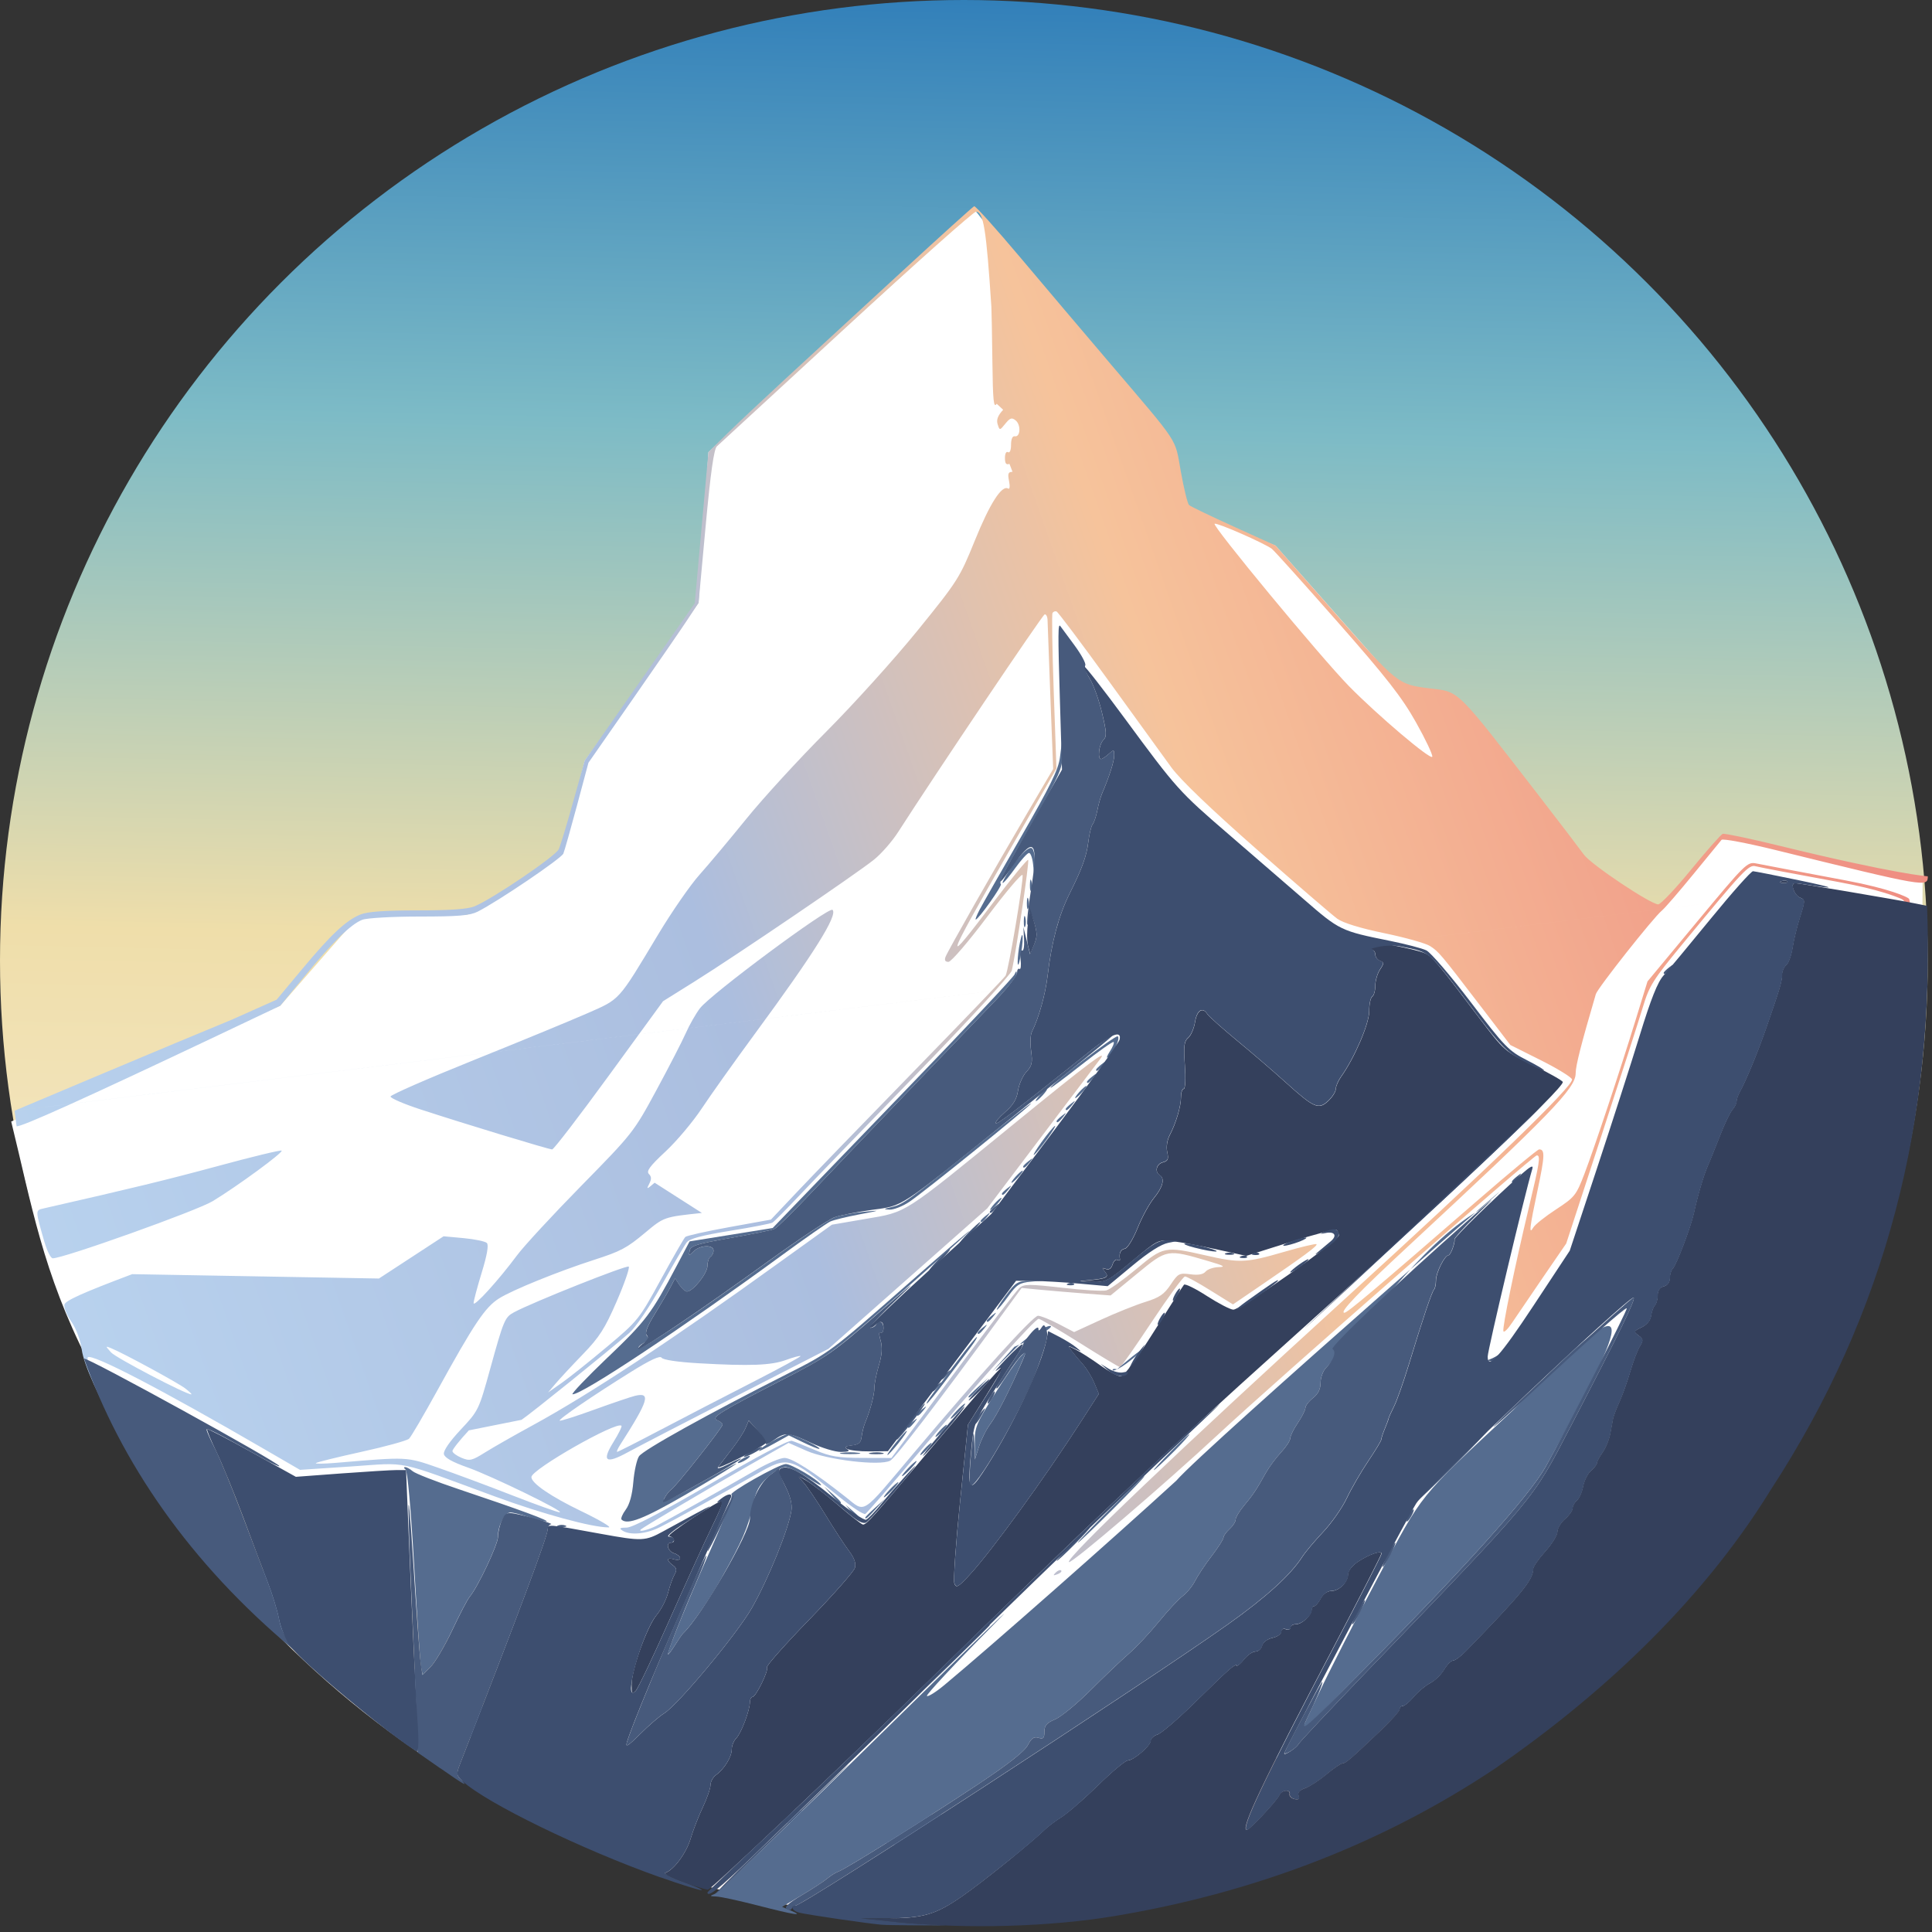 <?xml version="1.0" encoding="UTF-8" standalone="no"?>
<svg
   xmlns:dc="http://purl.org/dc/elements/1.1/"
   xmlns:cc="http://creativecommons.org/ns#"
   xmlns:rdf="http://www.w3.org/1999/02/22-rdf-syntax-ns#"
   xmlns:svg="http://www.w3.org/2000/svg"
   xmlns="http://www.w3.org/2000/svg"
   xmlns:xlink="http://www.w3.org/1999/xlink"
   xmlns:sodipodi="http://sodipodi.sourceforge.net/DTD/sodipodi-0.dtd"
   xmlns:inkscape="http://www.inkscape.org/namespaces/inkscape"
   inkscape:export-ydpi="254.7536"
   inkscape:export-xdpi="254.7536"
   inkscape:export-filename="/Users/furkanyavuz/Downloads/j.png"
   id="svg8"
   version="1.1"
   viewBox="0 0 50 50"
   height="50mm"
   width="50mm"
   xml:space="preserve"
   sodipodi:docname="pluginIcon.svg"
   inkscape:version="1.0 (4035a4f, 2020-05-01)"><rect x="0" y="0" width="50" height="50" fill="#333333" stroke="none"/><sodipodi:namedview
   inkscape:document-rotation="0"
   pagecolor="#ffffff"
   bordercolor="#666666"
   borderopacity="1"
   objecttolerance="10"
   gridtolerance="10"
   guidetolerance="10"
   inkscape:pageopacity="0"
   inkscape:pageshadow="2"
   inkscape:window-width="2159"
   inkscape:window-height="1544"
   id="namedview881"
   showgrid="false"
   inkscape:zoom="24.742126"
   inkscape:cx="22.90109"
   inkscape:cy="150.86045"
   inkscape:window-x="1680"
   inkscape:window-y="0"
   inkscape:window-maximized="0"
   inkscape:current-layer="svg8" />
    <defs
   id="defs2"><linearGradient
     id="linearGradient1178"><stop
   style="stop-color:#b9d3ef;stop-opacity:1"
   offset="0"
   id="stop1172" /><stop
   id="stop1182"
   offset="0.393"
   style="stop-color:#abbedf;stop-opacity:1" /><stop
   id="stop1180"
   offset="0.65"
   style="stop-color:#f6c39b;stop-opacity:1" />
            
            <stop
   style="stop-color:#ee8a80;stop-opacity:1"
   offset="1"
   id="stop1176" /></linearGradient><linearGradient
     id="linearGradient1162"><stop
   id="stop1150"
   offset="0"
   style="stop-color:#307eb9;stop-opacity:1" />
            <stop
   style="stop-color:#7dbbc6;stop-opacity:1"
   offset="0.227"
   id="stop1152" />
            <stop
   id="stop1154"
   offset="0.494"
   style="stop-color:#efdeaa;stop-opacity:1" />
            
            
            <stop
   id="stop1160"
   offset="1"
   style="stop-color:#fef8f7;stop-opacity:1" /></linearGradient><linearGradient
     id="linearGradient22643"><stop
       style="stop-color:#375d9f;stop-opacity:1;"
       offset="0"
       id="stop22639" /><stop
       style="stop-color:#384870;stop-opacity:1;"
       offset="1"
       id="stop22641" /></linearGradient><linearGradient
     id="linearGradient22566"><stop
       style="stop-color:#f2a491;stop-opacity:1;"
       offset="0"
       id="stop22562" /><stop
       style="stop-color:#8eb3cf;stop-opacity:1;"
       offset="0.418"
       id="stop22564" /></linearGradient><linearGradient
     id="linearGradient17184"><stop
       style="stop-color:#ffffff;stop-opacity:1;"
       offset="0.507"
       id="stop17180" /><stop
       style="stop-color:#efe4be;stop-opacity:1;"
       offset="1"
       id="stop17182" /></linearGradient><linearGradient
     id="linearGradient7816"><stop
       id="stop15177"
       offset="0.226"
       style="stop-color:#8fc2c5;stop-opacity:1;" /><stop
       id="stop7812"
       offset="0.431"
       style="stop-color:#b5d1c3;stop-opacity:1;" /><stop
       id="stop7814"
       offset="1"
       style="stop-color:#e5e0bf;stop-opacity:1;" /></linearGradient><linearGradient
     id="linearGradient2455"><stop
       id="stop2447"
       offset="0"
       style="stop-color:#fbe8bd;stop-opacity:1;" /><stop
       style="stop-color:#d5dbc1;stop-opacity:1;"
       offset="0.395"
       id="stop2449" /><stop
       style="stop-color:#94c6c6;stop-opacity:1;"
       offset="0.657"
       id="stop2451" /><stop
       id="stop2453"
       offset="1"
       style="stop-color:#2d7ab8;stop-opacity:1;" /></linearGradient><linearGradient
     id="linearGradient1006"><stop
       id="stop1002"
       offset="0"
       style="stop-color:#ffffff;stop-opacity:1" /><stop
       id="stop1004"
       offset="1"
       style="stop-color:#0c9ca6;stop-opacity:1" /></linearGradient><linearGradient
     id="linearGradient998"><stop
       id="stop994"
       offset="0"
       style="stop-color:#fbecfd;stop-opacity:1" /><stop
       style="stop-color:#fbd4f9;stop-opacity:1"
       offset="0.301"
       id="stop960" /><stop
       style="stop-color:#f46cec;stop-opacity:1"
       offset="0.487"
       id="stop958" /><stop
       id="stop996"
       offset="1"
       style="stop-color:#2b1562;stop-opacity:1" /></linearGradient><radialGradient
     gradientUnits="userSpaceOnUse"
     gradientTransform="matrix(0.001,-1.017,1.024,0.001,-11.091,-1.316)"
     r="25"
     fy="42.393"
     fx="31.438"
     cy="42.393"
     cx="31.438"
     id="radialGradient1000"
     xlink:href="#linearGradient998" /><radialGradient
     gradientTransform="matrix(0.003,0.619,-1,0.005,68.398,-39.119)"
     gradientUnits="userSpaceOnUse"
     r="25"
     fy="35.677"
     fx="21.645"
     cy="35.677"
     cx="21.645"
     id="radialGradient1008"
     xlink:href="#linearGradient1006" /><linearGradient
     xlink:href="#linearGradient2455"
     id="linearGradient5700"
     x1="24.669"
     y1="32.673"
     x2="25"
     y2="1.4757635e-06"
     gradientUnits="userSpaceOnUse" /><linearGradient
     xlink:href="#linearGradient7816"
     id="linearGradient13724"
     x1="25"
     y1="50"
     x2="24.806"
     y2="29.69"
     gradientUnits="userSpaceOnUse" /><linearGradient
     xlink:href="#linearGradient17184"
     id="linearGradient17186"
     x1="23.919"
     y1="9.665"
     x2="37.408"
     y2="32.331"
     gradientUnits="userSpaceOnUse" /><linearGradient
     xlink:href="#linearGradient22566"
     id="linearGradient22568"
     x1="34.995"
     y1="25.681"
     x2="26.003"
     y2="33.207"
     gradientUnits="userSpaceOnUse" /><linearGradient
     xlink:href="#linearGradient22643"
     id="linearGradient22645"
     x1="27.734"
     y1="17.369"
     x2="17.217"
     y2="33.689"
     gradientUnits="userSpaceOnUse" /><linearGradient
     id="linearGradient1046"><stop
   style="stop-color:#fefdfc;stop-opacity:1"
   offset="0"
   id="stop1038" />
            <stop
   id="stop1040"
   offset="0.359"
   style="stop-color:#faf2ee;stop-opacity:1" />
            <stop
   id="stop1042"
   offset="0.569"
   style="stop-color:#f8f5f4;stop-opacity:1" />
            <stop
   style="stop-color:#f6cdc0;stop-opacity:1"
   offset="1"
   id="stop1044" /></linearGradient><linearGradient
     id="linearGradient1674"><stop
       style="stop-color:#3e2300;stop-opacity:1"
       offset="0"
       id="stop1670" /><stop
       style="stop-color:#9e5600;stop-opacity:1"
       offset="1"
       id="stop1672" /></linearGradient><linearGradient
     id="linearGradient1666"><stop
   id="stop1654"
   offset="0"
   style="stop-color:#bc6001;stop-opacity:1" />
            <stop
   style="stop-color:#ee5015;stop-opacity:1"
   offset="0.227"
   id="stop1656" />
            <stop
   id="stop1658"
   offset="0.559"
   style="stop-color:#d45d2a;stop-opacity:1" />
            <stop
   id="stop1664"
   offset="1"
   style="stop-color:#ab2504;stop-opacity:1" /></linearGradient><linearGradient
     id="linearGradient1652"><stop
   id="stop1640"
   offset="0"
   style="stop-color:#df7e01;stop-opacity:1" />
            <stop
   id="stop1644"
   offset="0.377"
   style="stop-color:#f97b29;stop-opacity:1" />
            <stop
   id="stop1650"
   offset="1"
   style="stop-color:#f9cd2f;stop-opacity:1" /></linearGradient><linearGradient
     id="linearGradient1582"><stop
   style="stop-color:#fea12a;stop-opacity:1"
   offset="0"
   id="stop1578" />
            <stop
   id="stop1588"
   offset="0.227"
   style="stop-color:#fdb647;stop-opacity:1" />
            <stop
   style="stop-color:#fa9350;stop-opacity:1"
   offset="0.377"
   id="stop1590" />
            <stop
   id="stop1592"
   offset="0.549"
   style="stop-color:#f25848;stop-opacity:1" />
            <stop
   style="stop-color:#d83f4d;stop-opacity:1"
   offset="0.731"
   id="stop1594" />
            <stop
   style="stop-color:#b51b10;stop-opacity:1"
   offset="1"
   id="stop1580" /></linearGradient><linearGradient
     id="linearGradient927"><stop
   style="stop-color:#5d6b32;stop-opacity:1"
   offset="0"
   id="stop923" />
            <stop
   id="stop937"
   offset="0.392"
   style="stop-color:#ece1d0;stop-opacity:1" />
            <stop
   style="stop-color:#afdfe4;stop-opacity:1"
   offset="1"
   id="stop925" /></linearGradient><linearGradient
     id="linearGradient7816-0"><stop
       id="stop7814-5"
       offset="1"
       style="stop-color:#422f2e;stop-opacity:1" /></linearGradient><radialGradient
     gradientUnits="userSpaceOnUse"
     gradientTransform="matrix(0.001,-1.017,1.024,0.001,-11.091,-1.316)"
     r="25"
     fy="42.393"
     fx="31.438"
     cy="42.393"
     cx="31.438"
     id="radialGradient1000-9"
     xlink:href="#linearGradient998" /><radialGradient
     gradientTransform="matrix(0.003,0.619,-1,0.005,68.398,-39.119)"
     gradientUnits="userSpaceOnUse"
     r="25"
     fy="35.677"
     fx="21.645"
     cy="35.677"
     cx="21.645"
     id="radialGradient1008-7"
     xlink:href="#linearGradient1006" /><linearGradient
     xlink:href="#linearGradient7816-0"
     id="linearGradient13724-0"
     x1="25"
     y1="50"
     x2="24.806"
     y2="29.69"
     gradientUnits="userSpaceOnUse" /><linearGradient
     xlink:href="#linearGradient927"
     id="linearGradient935"
     x1="25.198"
     y1="49.725"
     x2="25.104"
     y2="0.104"
     gradientUnits="userSpaceOnUse" /><clipPath
     id="clipPath1130"
     clipPathUnits="userSpaceOnUse"><path
       id="path1128"
       d="M 0,800 H 800 V 0 H 0 Z" /></clipPath><clipPath
     id="clipPath1138"
     clipPathUnits="userSpaceOnUse"><path
       id="path1136"
       d="M 284.686,41.569 H 515.314 V 17 H 284.686 Z" /></clipPath><clipPath
     id="clipPath1278"
     clipPathUnits="userSpaceOnUse"><path
       id="path1276"
       d="M 0,800 H 800 V 0 H 0 Z" /></clipPath><linearGradient
     xlink:href="#linearGradient1582"
     id="linearGradient1598"
     gradientUnits="userSpaceOnUse"
     gradientTransform="matrix(0.253,0,0,0.253,95.928,56.293)"
     x1="-332.878"
     y1="-65.767"
     x2="-211.176"
     y2="-131.909" /><linearGradient
     xlink:href="#linearGradient1652"
     id="linearGradient1602"
     gradientUnits="userSpaceOnUse"
     gradientTransform="matrix(0.129,0,0,0.143,74.363,36.787)"
     x1="-332.878"
     y1="-65.767"
     x2="-211.176"
     y2="-131.909" /><linearGradient
     xlink:href="#linearGradient1666"
     id="linearGradient1606"
     gradientUnits="userSpaceOnUse"
     gradientTransform="matrix(0.143,0,0,0.156,52.603,39.554)"
     x1="-332.878"
     y1="-65.767"
     x2="-211.176"
     y2="-131.909" /><linearGradient
     xlink:href="#linearGradient1674"
     id="linearGradient1676"
     x1="16.956"
     y1="54.644"
     x2="33.029"
     y2="19.577"
     gradientUnits="userSpaceOnUse" /><linearGradient
     inkscape:collect="always"
     xlink:href="#linearGradient1162"
     id="linearGradient1148"
     x1="634.658"
     y1="206.982"
     x2="630.984"
     y2="376.661"
     gradientUnits="userSpaceOnUse"
     gradientTransform="matrix(0.297,0,0,0.296,-162.666,-61.566)" /><linearGradient
     inkscape:collect="always"
     xlink:href="#linearGradient1178"
     id="linearGradient1170"
     x1="545.296"
     y1="313.784"
     x2="708.465"
     y2="256.676"
     gradientUnits="userSpaceOnUse"
     gradientTransform="matrix(0.297,0,0,0.296,-162.666,-61.566)" /></defs><ellipse
   style="fill:url(#linearGradient1148);fill-opacity:1;fill-rule:evenodd;stroke-width:0.263"
   id="path1132"
   cx="24.945"
   cy="24.858"
   rx="24.945"
   ry="24.858" /><path
   sodipodi:nodetypes="ccccccccccccccccccccccc"
   style="fill:#ffffff;fill-opacity:1;stroke:none;stroke-width:0.078px;stroke-linecap:butt;stroke-linejoin:miter;stroke-opacity:1"
   d="m 49.757,22.786 -0.004,0.636 L 36.295,45.381 19.919,48.695 2.281,35.227 C 1.102,32.927 0.813,31.148 0.29,29.025 l 6.964,-2.996 2.028,-2.322 2.815,-0.036 2.413,-1.566 0.623,-2.418 2.946,-4.085 0.255,-3.9 6.885,-6.279 3.582,4.553 1.755,3.497 h 0.804 l 1.65,0.647 4.673,5.29 3.911,4.298 1.426,-0.219 1.608,-1.858 z"
   id="path1140" /><path
   sodipodi:nodetypes="cssssssssssssssscssssccssscccssscsssssssssssccsssssssssssssssssssscssssscsssssssscscsssscssssssssssssssccsssssssccscsssscsscsssssscsccsssssssscsssssssssscsssssssssscsssssssssssccssssscsssscccssssssssscssccsssssssssscssssssssscsssssssssssssssssssscsssssssscsscssscsssssssssssssssssssssssscssssssscccccssssssssscsssssssscsssssssssssssssscs"
   d="m 49.891,22.679 c 0,0.287 -0.034,0.281 -3.956,-0.684 -0.729,-0.179 -1.35,-0.296 -1.382,-0.26 -0.031,0.036 -0.361,0.438 -0.732,0.893 -0.372,0.455 -0.737,0.878 -0.813,0.939 -0.219,0.179 -1.662,2.005 -1.708,2.161 -0.383,1.306 -0.522,1.852 -0.522,2.05 0,0.387 -0.653,1.06 -4.363,4.502 -1.26,1.168 -1.763,1.694 -1.622,1.694 0.078,0 0.754,-0.57 3.414,-2.879 0.854,-0.742 1.586,-1.349 1.626,-1.349 0.154,0 0.148,0.165 -0.039,1.046 -0.21,0.989 -0.232,1.181 -0.111,0.974 0.043,-0.073 0.307,-0.284 0.588,-0.467 0.484,-0.317 0.521,-0.364 0.735,-0.923 0.264,-0.693 0.902,-2.611 1.329,-3.997 l 0.302,-0.98 1.288,-1.551 c 1.246,-1.5 1.296,-1.549 1.526,-1.502 0.131,0.027 1.175,0.225 2.32,0.44 1.145,0.216 1.588,0.427 1.631,0.471 0.108,0.108 0.087,3.081 -0.03,4.22 C 44.645,50.774 13.988,50.787 5.001,40.058 3.683,38.323 2.229,35.736 2.115,34.926 2.081,34.678 1.972,34.386 1.848,34.208 1.733,34.042 1.651,33.844 1.666,33.766 1.686,33.661 2.136,33.459 3.421,32.975 l 6.386,0.113 1.673,-1.093 0.521,0.048 c 0.287,0.027 0.556,0.083 0.599,0.126 0.051,0.051 0.006,0.312 -0.133,0.765 -0.116,0.378 -0.21,0.734 -0.21,0.79 0.001,0.117 0.648,-0.594 1.125,-1.238 0.176,-0.237 0.925,-1.047 1.665,-1.801 1.325,-1.35 1.354,-1.386 1.938,-2.466 0.326,-0.603 0.67,-1.27 0.764,-1.483 0.094,-0.213 0.259,-0.502 0.366,-0.642 0.282,-0.368 3.339,-2.638 3.431,-2.547 0.14,0.139 -0.477,1.123 -2.014,3.213 -0.527,0.717 -1.144,1.585 -1.372,1.929 -0.228,0.344 -0.649,0.845 -0.937,1.113 -0.405,0.376 -0.502,0.508 -0.43,0.58 0.069,0.069 0.071,0.136 0.008,0.257 -0.077,0.148 -0.063,0.145 0.141,-0.03 l 1.223,0.782 c -0.984,0.105 -0.979,0.103 -1.468,0.511 -0.481,0.402 -0.627,0.479 -1.331,0.706 -0.923,0.298 -2.107,0.778 -2.45,0.995 -0.363,0.229 -0.642,0.646 -1.611,2.406 -0.344,0.624 -0.667,1.176 -0.719,1.225 -0.052,0.049 -0.607,0.203 -1.234,0.34 -0.627,0.138 -1.157,0.269 -1.178,0.291 -0.022,0.022 0.208,0.019 0.511,-0.006 1.888,-0.16 1.824,-0.163 2.671,0.132 0.432,0.15 1.292,0.47 1.91,0.712 0.619,0.241 1.167,0.437 1.218,0.435 0.16,-0.005 -1.762,-0.942 -2.381,-1.16 -0.399,-0.141 -0.597,-0.252 -0.615,-0.347 -0.017,-0.086 0.151,-0.329 0.437,-0.634 0.458,-0.488 0.467,-0.506 0.764,-1.582 0.346,-1.252 0.377,-1.326 0.613,-1.453 0.498,-0.267 2.925,-1.232 2.97,-1.182 0.029,0.032 -0.111,0.437 -0.312,0.899 -0.305,0.704 -0.447,0.926 -0.876,1.37 -0.282,0.291 -0.599,0.633 -0.706,0.759 l -0.194,0.229 0.354,-0.248 c 0.194,-0.136 0.721,-0.556 1.171,-0.934 0.802,-0.673 0.828,-0.706 1.391,-1.735 0.316,-0.577 0.602,-1.076 0.636,-1.108 0.034,-0.032 0.547,-0.147 1.139,-0.254 l 1.077,-0.195 0.691,-0.731 c 0.38,-0.402 1.734,-1.801 3.009,-3.109 1.275,-1.308 2.342,-2.421 2.373,-2.473 0.074,-0.128 0.469,-2.466 0.439,-2.603 -0.013,-0.059 -0.421,0.421 -0.908,1.069 -0.495,0.659 -0.94,1.177 -1.01,1.177 -0.084,0 -0.109,-0.042 -0.076,-0.129 0.06,-0.157 1.25,-2.25 2.136,-3.757 l 0.65,-1.106 -0.071,-1.83 c -0.039,-1.006 -0.072,-1.912 -0.074,-2.012 -0.001,-0.1 -0.036,-0.171 -0.077,-0.157 -0.062,0.022 -2.813,4.109 -3.79,5.631 -0.154,0.241 -0.435,0.562 -0.624,0.714 -0.449,0.362 -3.569,2.481 -4.63,3.145 l -0.83,0.519 -1.398,1.918 c -0.769,1.055 -1.431,1.918 -1.472,1.918 -0.087,0 -2.272,-0.664 -3.406,-1.035 -0.432,-0.141 -0.782,-0.292 -0.777,-0.335 0.005,-0.043 0.977,-0.468 2.16,-0.944 1.184,-0.476 2.498,-1.018 2.921,-1.204 0.872,-0.383 0.796,-0.299 1.846,-2.046 0.351,-0.585 0.831,-1.278 1.066,-1.541 0.235,-0.263 0.782,-0.915 1.214,-1.449 0.432,-0.534 1.363,-1.55 2.068,-2.256 0.705,-0.707 1.768,-1.884 2.362,-2.616 1.043,-1.286 1.093,-1.365 1.487,-2.337 0.385,-0.952 0.697,-1.439 0.859,-1.34 0.042,0.026 0.052,-0.057 0.024,-0.194 -0.039,-0.193 -0.022,-0.239 0.09,-0.239 l -0.079,-0.206 c -0.085,0.032 -0.117,-0.01 -0.117,-0.153 0,-0.112 0.034,-0.177 0.079,-0.15 0.046,0.028 0.079,-0.051 0.079,-0.191 0,-0.148 0.037,-0.232 0.096,-0.22 0.145,0.029 0.165,-0.292 0.026,-0.408 -0.101,-0.084 -0.145,-0.071 -0.269,0.081 -0.147,0.181 -0.147,0.181 -0.2,0.016 -0.037,-0.117 0.005,-0.227 0.143,-0.375 l -0.168,-0.156 c -0.078,0.128 -0.099,-0.074 -0.111,-1.096 -0.009,-0.689 -0.02,-1.323 -0.026,-1.409 -0.131,-2.009 -0.205,-2.466 -0.398,-2.466 -0.063,0 -1.573,1.344 -3.356,2.987 -1.782,1.643 -3.29,3.032 -3.35,3.087 -0.077,0.071 -0.163,0.679 -0.292,2.075 l -0.182,1.975 -0.289,0.438 c -0.159,0.241 -0.8,1.172 -1.425,2.069 l -1.136,1.631 -0.297,1.109 c -0.164,0.61 -0.322,1.169 -0.352,1.242 -0.052,0.126 -1.687,1.234 -2.217,1.502 -0.201,0.102 -0.504,0.127 -1.507,0.127 -0.691,0 -1.355,0.037 -1.477,0.083 -0.296,0.111 -0.777,0.583 -1.514,1.484 L 7.253,26.029 5.612,26.808 c -3.403,1.614 -5.089,2.374 -5.183,2.339 l -0.051,-0.401 m 48.746,0.009 c 0,1.439 0.343,-3.773 0.275,-4.709 -0.047,-0.648 -0.072,-0.737 -0.222,-0.796 -0.093,-0.036 -0.524,-0.227 -1.604,-0.425 -1.08,-0.197 -2.039,-0.379 -2.131,-0.405 -0.183,-0.051 -0.302,0.075 -1.915,2.031 -0.743,0.901 -0.843,1.06 -1.006,1.601 -0.099,0.33 -0.587,1.845 -1.084,3.365 l -0.903,2.764 -0.601,0.876 c -0.33,0.482 -0.69,1.011 -0.8,1.175 -0.109,0.165 -0.211,0.264 -0.225,0.22 -0.032,-0.095 0.289,-1.65 0.659,-3.203 0.28,-1.171 0.307,-1.348 0.205,-1.348 -0.092,0 -6.756,5.837 -8.227,7.205 -1.414,1.315 -3.823,3.377 -3.881,3.32 -0.093,-0.092 2.876,-2.923 7.18,-6.845 3.669,-3.344 5.888,-5.489 5.84,-5.647 -0.018,-0.059 -0.385,-0.284 -0.815,-0.499 l -0.782,-0.391 -0.786,-1.027 c -1.025,-1.34 -1.066,-1.388 -1.296,-1.536 -0.108,-0.069 -0.638,-0.218 -1.178,-0.33 -0.624,-0.129 -1.068,-0.266 -1.218,-0.374 -0.13,-0.094 -1.069,-0.903 -2.087,-1.798 -1.192,-1.048 -1.978,-1.802 -2.207,-2.118 -0.196,-0.27 -0.93,-1.283 -1.631,-2.252 -0.701,-0.969 -1.305,-1.772 -1.341,-1.785 -0.036,-0.013 -0.083,0.005 -0.104,0.039 -0.021,0.035 -0.007,0.954 0.032,2.044 l 0.07,1.981 -1.243,2.168 c -1.677,2.925 -1.71,3.043 -0.358,1.255 0.456,-0.603 0.847,-1.078 0.869,-1.057 0.036,0.036 -0.316,2.414 -0.424,2.864 -0.025,0.105 -1.114,1.289 -2.449,2.663 -1.322,1.361 -2.687,2.774 -3.032,3.141 -0.346,0.367 -0.666,0.69 -0.711,0.718 -0.046,0.028 -0.541,0.124 -1.1,0.214 -0.728,0.117 -1.046,0.202 -1.12,0.298 -0.057,0.074 -0.35,0.575 -0.651,1.113 -0.323,0.577 -0.667,1.083 -0.839,1.234 -0.517,0.452 -2.563,2.101 -2.786,2.246 l -1.363,0.273 c -0.234,0.251 -0.425,0.492 -0.425,0.535 0,0.043 0.105,0.121 0.234,0.175 0.212,0.088 0.27,0.075 0.609,-0.138 0.206,-0.129 0.763,-0.447 1.239,-0.706 1.478,-0.806 3.628,-2.225 6.344,-4.186 L 21.53,31.695 22.41,31.544 c 1.073,-0.183 0.931,-0.092 3.833,-2.46 1.941,-1.583 2.456,-1.97 2.222,-1.667 -0.042,0.054 -0.714,0.943 -1.495,1.977 l -1.42,1.879 -2.056,1.818 -2.056,1.818 -2.37,1.215 c -1.304,0.668 -2.575,1.327 -2.825,1.463 -0.573,0.313 -0.678,0.232 -0.362,-0.275 0.13,-0.209 0.221,-0.395 0.202,-0.414 -0.125,-0.124 -2.323,1.127 -2.33,1.327 -0.006,0.157 0.502,0.505 1.294,0.886 0.475,0.229 0.793,0.417 0.707,0.418 -0.421,0.004 -1.716,-0.348 -2.95,-0.802 -2.611,-0.961 -2.206,-0.876 -3.716,-0.775 l -1.324,0.088 -0.915,-0.531 C 4.183,35.96 2.378,35.021 2.272,35.127 2.173,35.225 3.162,37.165 3.91,38.338 21.845,53.816 45.676,51.051 49.125,28.755 Z M 27.322,40.697 c 0.053,-0.053 0.117,-0.078 0.141,-0.053 0.024,0.024 -0.019,0.068 -0.097,0.097 -0.112,0.042 -0.121,0.034 -0.044,-0.044 z M 16.108,39.611 c -0.091,-0.059 -0.066,-0.076 0.111,-0.077 0.152,-8.88e-4 0.89,-0.387 2.186,-1.144 1.193,-0.697 2.008,-1.127 2.089,-1.102 0.073,0.022 0.344,0.131 0.603,0.241 0.394,0.167 0.595,0.2 1.223,0.202 l 0.751,0.002 1.59,-2.144 c 0.874,-1.179 1.65,-2.196 1.723,-2.259 0.117,-0.1 0.256,-0.1 1.107,-0.003 0.535,0.061 1.048,0.092 1.139,0.069 0.091,-0.023 0.441,-0.273 0.778,-0.554 0.701,-0.585 0.74,-0.593 1.783,-0.355 0.891,0.204 1.056,0.197 2.02,-0.083 0.454,-0.132 0.841,-0.224 0.86,-0.205 0.038,0.038 -0.325,0.307 -1.44,1.067 l -0.721,0.492 -0.582,-0.361 C 31.009,33.197 30.711,33.035 30.667,33.035 c -0.044,0 -0.43,0.528 -0.858,1.173 -0.428,0.645 -0.798,1.173 -0.822,1.174 -0.025,8.88e-4 -0.493,-0.28 -1.04,-0.625 -0.548,-0.344 -1.027,-0.626 -1.066,-0.626 -0.092,0 -1.523,1.596 -3.136,3.5 -0.701,0.827 -1.309,1.524 -1.35,1.55 -0.042,0.026 -0.35,-0.178 -0.686,-0.451 -1.281,-1.045 -1.307,-1.052 -2.122,-0.586 -0.863,0.493 -2.123,1.186 -2.512,1.381 -0.35,0.176 -0.77,0.214 -0.966,0.087 z M 16.996,39.483 c 0.281,-0.143 1.78,-0.983 2.583,-1.448 0.288,-0.167 0.613,-0.304 0.722,-0.304 0.196,0 0.753,0.355 1.582,1.009 0.528,0.416 0.379,0.512 1.757,-1.126 1.705,-2.026 3.095,-3.562 3.224,-3.562 0.068,0 0.306,0.095 0.529,0.211 l 0.405,0.211 0.696,-0.32 c 0.383,-0.176 0.899,-0.383 1.147,-0.46 0.365,-0.113 0.489,-0.198 0.655,-0.448 0.192,-0.289 0.224,-0.306 0.509,-0.268 0.206,0.028 0.333,0.005 0.395,-0.069 0.05,-0.06 0.202,-0.112 0.337,-0.116 0.194,-0.005 0.14,-0.037 -0.256,-0.153 -1.079,-0.317 -1.073,-0.318 -1.85,0.32 l -0.689,0.566 -0.64,-0.048 c -0.352,-0.027 -0.87,-0.07 -1.151,-0.097 l -0.511,-0.049 -0.507,0.693 c -1.678,2.293 -2.76,3.705 -2.895,3.777 -0.266,0.142 -1.631,-0.02 -2.167,-0.257 l -0.462,-0.204 -0.992,0.564 c -0.966,0.549 -2.766,1.615 -2.831,1.676 -0.086,0.081 0.186,0.017 0.41,-0.097 z m 0.106,-2.482 c 0.599,-0.315 1.663,-0.867 2.366,-1.226 0.702,-0.359 1.265,-0.665 1.25,-0.68 -0.015,-0.015 -0.183,0.03 -0.374,0.1 -0.386,0.142 -0.936,0.162 -2.266,0.086 -0.547,-0.032 -0.92,-0.088 -0.955,-0.143 -0.039,-0.062 -0.289,0.053 -0.791,0.365 -0.993,0.618 -1.884,1.227 -1.847,1.263 0.017,0.016 0.415,-0.11 0.886,-0.281 0.471,-0.171 0.949,-0.333 1.063,-0.361 0.42,-0.101 0.354,0.116 -0.388,1.274 -0.062,0.097 -0.095,0.176 -0.073,0.176 0.022,0 0.53,-0.258 1.129,-0.574 z M 4.795,35.933 C 4.606,35.787 3.187,35.017 2.875,34.891 2.724,34.83 2.724,34.831 2.875,35.001 c 0.125,0.14 1.943,1.09 2.077,1.085 0.022,-8.88e-4 -0.049,-0.07 -0.157,-0.153 z M 0.378,28.745 c 0,0 4.274,-1.804 5.619,-2.355 h 8.9e-6 l 1.163,-0.519 0.66,-0.791 c 0.747,-0.896 1.131,-1.256 1.504,-1.411 0.182,-0.076 0.622,-0.108 1.481,-0.108 0.847,0 1.301,-0.032 1.476,-0.105 0.474,-0.197 2.101,-1.3 2.18,-1.479 0.044,-0.098 0.213,-0.653 0.375,-1.235 l 0.296,-1.057 1.424,-2.036 1.424,-2.036 0.177,-1.957 0.177,-1.957 0.478,-0.47 c 0.263,-0.259 0.956,-0.91 1.54,-1.448 0.584,-0.538 1.903,-1.753 2.932,-2.701 1.028,-0.947 1.896,-1.732 1.928,-1.743 0.032,-0.012 0.569,0.585 1.193,1.326 0.624,0.741 1.647,1.949 2.274,2.684 1.886,2.214 1.719,1.96 1.882,2.864 0.079,0.437 0.174,0.824 0.211,0.859 0.037,0.035 0.556,0.285 1.153,0.556 l 1.086,0.493 1.534,1.743 c 1.631,1.853 1.629,1.851 2.462,1.954 0.777,0.096 0.645,-0.036 2.875,2.849 0.516,0.667 1.014,1.321 1.108,1.452 0.178,0.251 1.729,1.288 1.925,1.288 0.063,0 0.445,-0.404 0.85,-0.898 0.405,-0.494 0.773,-0.911 0.819,-0.927 0.046,-0.016 0.702,0.121 1.458,0.306 3.062,0.748 3.85,0.793 3.85,0.793 M 36.644,18.691 c -0.364,-0.648 -0.76,-1.155 -2.036,-2.605 -0.871,-0.99 -1.633,-1.838 -1.694,-1.883 -0.199,-0.148 -1.402,-0.676 -1.48,-0.649 -0.088,0.031 2.75,3.461 3.476,4.202 0.738,0.753 2.124,1.928 2.157,1.828 0.016,-0.049 -0.174,-0.45 -0.423,-0.893 z M 1.153,32.154 c -0.24,-0.833 -0.24,-0.831 -0.038,-0.877 2.346,-0.534 3.196,-0.741 4.535,-1.103 0.88,-0.239 1.618,-0.417 1.639,-0.396 0.047,0.046 -1.144,0.919 -1.784,1.308 -0.407,0.247 -3.861,1.481 -4.14,1.479 -0.051,-2.96e-4 -0.146,-0.186 -0.211,-0.412 z"
   style="fill:url(#linearGradient1170);fill-opacity:1;stroke-width:0.078"
   id="path1096" /><path
   sodipodi:nodetypes="ssssssscccssssssssssssssssssssssscsssssscccsssssssssscscssssssssssscsssssssssssssssssssssscssssssssssssssssssssssssssssscscscsssssscsssssssscsscssscssscssssssssssssssscssscssscscscsscscscscscscscssssssscssssssssssssssssssssssccsscscsscssssssssssscccsssssssssssssssssssssssssssssssssssssssssssssssssssscsssssssssssssssssssssssssssssscscscscsssssssscssscssssssssssssss"
   id="path1090"
   d="m 19.604,49.312 c -0.475,-0.122 -0.953,-0.226 -1.061,-0.23 -0.181,-0.007 -0.184,-0.013 -0.037,-0.072 0.088,-0.035 2.121,-1.996 4.517,-4.356 2.397,-2.36 3.583,-3.509 2.636,-2.553 -0.947,0.956 -1.698,1.762 -1.67,1.79 0.028,0.028 0.237,-0.103 0.464,-0.293 1.182,-0.984 4.329,-3.758 5.988,-5.277 0.735,-0.854 10.733,-9.572 7.839,-7.001 -1.592,0.942 -2.965,3.055 -3.961,4.077 -0.079,0.079 -0.143,0.252 -0.143,0.386 0,0.166 -0.062,0.292 -0.196,0.397 -0.108,0.085 -0.196,0.199 -0.196,0.255 0,0.055 -0.088,0.231 -0.196,0.389 -0.108,0.159 -0.196,0.338 -0.196,0.398 0,0.06 -0.109,0.226 -0.241,0.368 -0.133,0.143 -0.31,0.383 -0.394,0.533 -0.237,0.427 -0.331,0.567 -0.563,0.844 -0.119,0.142 -0.216,0.304 -0.216,0.36 0,0.056 -0.071,0.166 -0.157,0.244 -0.086,0.078 -0.157,0.177 -0.157,0.22 0,0.043 -0.137,0.258 -0.305,0.477 -0.168,0.219 -0.361,0.51 -0.43,0.645 -0.069,0.135 -0.212,0.312 -0.319,0.391 -0.107,0.08 -0.388,0.382 -0.624,0.672 -0.236,0.29 -0.584,0.66 -0.772,0.822 -0.188,0.162 -0.631,0.585 -0.985,0.939 -0.354,0.354 -0.769,0.696 -0.922,0.759 -0.218,0.091 -0.278,0.16 -0.278,0.321 0,0.168 -0.028,0.196 -0.153,0.157 -0.116,-0.037 -0.183,0.009 -0.277,0.191 -0.083,0.161 -0.503,0.491 -1.281,1.008 -1.333,0.886 -3.426,2.194 -3.618,2.262 -0.072,0.025 -0.202,0.106 -0.288,0.179 -0.086,0.073 -0.385,0.268 -0.664,0.434 l -0.507,0.301 0.232,0.099 c 0.357,0.152 0.08,0.108 -0.868,-0.136 z m 14.52,-5.473 c 0.273,-0.581 0.966,-1.938 1.538,-3.014 1.182,-2.224 1.005,-2.003 3.505,-4.339 3.768,-3.929 2.732,-1.958 0.836,1.471 -0.418,0.749 -2.093,2.616 -4.785,5.333 l -1.591,1.606 z m -23.228,-0.7 c -0.023,-0.112 -0.103,-1.295 -0.179,-2.629 -0.084,-1.473 -0.171,-2.448 -0.222,-2.482 -0.046,-0.032 -0.051,-0.058 -0.011,-0.059 0.04,-5.92e-4 0.128,0.047 0.196,0.106 0.068,0.059 0.601,0.267 1.185,0.463 1.602,0.537 2.41,0.836 2.269,0.838 -0.07,8.88e-4 -0.278,-0.051 -0.462,-0.116 -0.184,-0.065 -0.391,-0.117 -0.462,-0.117 -0.151,5.92e-4 -0.324,0.337 -0.324,0.63 0,0.199 -0.523,1.306 -0.736,1.558 -0.056,0.066 -0.258,0.452 -0.448,0.858 -0.191,0.406 -0.441,0.831 -0.556,0.946 l -0.209,0.208 z m 6.392,-0.338 c -0.002,-0.109 0.565,-1.493 1.148,-2.798 0.317,-0.71 0.54,-1.304 0.496,-1.319 -0.11,-0.037 1.228,-0.795 1.404,-0.795 0.149,0 0.825,0.398 0.911,0.537 0.028,0.045 -0.13,-0.039 -0.352,-0.188 -0.222,-0.149 -0.479,-0.27 -0.572,-0.27 -0.093,2.33e-4 -0.298,0.118 -0.455,0.263 -0.227,0.208 -0.306,0.358 -0.383,0.724 -0.116,0.557 -0.282,0.943 -0.804,1.871 -0.325,0.578 -0.793,1.252 -1.005,1.448 -0.023,0.022 -0.12,0.162 -0.215,0.313 -0.095,0.151 -0.173,0.247 -0.174,0.215 z m 11.43,-3.738 c 0.474,-0.474 0.879,-0.861 0.901,-0.861 0.022,0 -0.348,0.388 -0.822,0.861 -0.474,0.474 -0.879,0.861 -0.901,0.861 -0.022,0 0.348,-0.388 0.822,-0.861 z M 16.086,39.328 c -0.026,-0.026 0.022,-0.142 0.107,-0.257 0.101,-0.136 0.17,-0.387 0.197,-0.715 0.023,-0.279 0.089,-0.579 0.147,-0.667 0.105,-0.161 1.79,-1.097 3.853,-2.14 1.084,-0.548 1.128,-0.581 3.025,-2.25 1.059,-0.932 1.801,-1.568 1.65,-1.415 -0.151,0.153 -1.017,0.933 -1.925,1.732 -1.622,1.429 -1.67,1.464 -2.868,2.079 -1.643,0.844 -1.884,0.994 -1.709,1.061 0.076,0.029 0.137,0.08 0.137,0.113 0,0.075 -1.212,1.608 -1.328,1.68 -0.047,0.029 -0.125,0.126 -0.173,0.216 -0.09,0.167 0.038,0.107 1.462,-0.685 0.862,-0.48 0.207,-0.05 -0.917,0.601 -1.082,0.627 -1.51,0.794 -1.658,0.646 z m 5.946,-0.206 -0.15,-0.176 0.177,0.149 c 0.166,0.14 0.213,0.203 0.15,0.203 -0.015,0 -0.094,-0.079 -0.177,-0.176 z m 0.361,0.152 c 0,-0.013 0.115,-0.128 0.255,-0.254 l 0.255,-0.23 -0.231,0.254 c -0.215,0.237 -0.28,0.29 -0.28,0.23 z m -0.87,-0.582 -0.19,-0.215 0.216,0.19 c 0.202,0.177 0.252,0.241 0.19,0.241 -0.014,0 -0.111,-0.097 -0.216,-0.215 z m 1.499,-0.137 c 0.101,-0.108 0.202,-0.196 0.224,-0.196 0.022,0 -0.044,0.088 -0.145,0.196 -0.101,0.108 -0.202,0.196 -0.224,0.196 -0.022,0 0.044,-0.088 0.145,-0.196 z m 0.471,-0.548 c 0.101,-0.108 0.202,-0.196 0.224,-0.196 0.022,0 -0.044,0.088 -0.145,0.196 -0.101,0.108 -0.202,0.196 -0.224,0.196 -0.022,0 0.044,-0.088 0.145,-0.196 z m 6.835,-0.47 c 0.632,-0.638 0.549,-0.474 0.079,0 -0.278,0.28 -0.524,0.509 -0.545,0.509 -0.022,0 0.188,-0.229 0.467,-0.509 z m -11.235,0.319 c 0,-0.022 0.071,-0.077 0.157,-0.123 0.086,-0.046 0.157,-0.066 0.157,-0.045 0,0.022 -0.071,0.077 -0.157,0.123 -0.086,0.046 -0.157,0.066 -0.157,0.045 z m 6.134,-0.514 c -0.004,-0.398 0.034,-0.493 0.51,-1.253 0.283,-0.452 0.586,-0.893 0.674,-0.979 l 0.159,-0.157 -0.116,0.274 c -0.284,0.673 -0.648,1.391 -0.823,1.622 -0.104,0.139 -0.237,0.403 -0.295,0.587 l -0.105,0.335 -0.005,-0.431 z m -3.443,0.257 c 0.119,-0.018 0.313,-0.018 0.432,0 0.119,0.018 0.022,0.033 -0.216,0.033 -0.238,0 -0.335,-0.015 -0.216,-0.033 z m 1.395,-0.257 c 0.137,-0.172 0.267,-0.313 0.288,-0.313 0.022,0 -0.073,0.141 -0.21,0.313 -0.137,0.172 -0.267,0.313 -0.288,0.313 -0.022,0 0.073,-0.141 0.21,-0.313 z m 0.746,0.157 c 0.078,-0.086 0.16,-0.157 0.181,-0.157 0.022,0 -0.025,0.07 -0.103,0.157 -0.078,0.086 -0.16,0.157 -0.181,0.157 -0.022,0 0.025,-0.07 0.103,-0.157 z m -4.282,0.05 c 0,-0.074 0.641,-0.441 0.764,-0.437 0.135,0.003 0.903,0.377 0.789,0.384 -0.031,0.002 -0.22,-0.075 -0.419,-0.172 l -0.363,-0.176 -0.386,0.215 c -0.212,0.118 -0.386,0.202 -0.386,0.186 z m 4.675,-0.519 c 0.078,-0.086 0.16,-0.157 0.181,-0.157 0.022,0 -0.025,0.07 -0.103,0.157 -0.078,0.086 -0.16,0.157 -0.181,0.157 -0.022,0 0.025,-0.07 0.103,-0.157 z m -0.825,-0.108 c 0,-0.016 0.062,-0.078 0.137,-0.137 0.125,-0.097 0.127,-0.095 0.03,0.03 -0.103,0.13 -0.167,0.172 -0.167,0.107 z m 1.257,-0.401 c 0.101,-0.108 0.202,-0.196 0.224,-0.196 0.022,0 -0.044,0.088 -0.145,0.196 -0.101,0.108 -0.202,0.196 -0.224,0.196 -0.022,0 0.044,-0.088 0.145,-0.196 z m -1.021,0.088 c 0,-0.016 0.062,-0.078 0.137,-0.137 0.125,-0.097 0.127,-0.095 0.03,0.03 -0.103,0.13 -0.167,0.172 -0.167,0.107 z m 0.409,-0.538 c 0.106,-0.14 0.397,-0.527 0.647,-0.861 0.25,-0.334 0.473,-0.607 0.495,-0.607 0.021,0 -0.047,0.115 -0.153,0.254 -0.106,0.14 -0.397,0.527 -0.647,0.861 -0.25,0.334 -0.473,0.607 -0.495,0.607 -0.021,0 0.047,-0.114 0.153,-0.254 z m 0.927,0.073 c 0,-0.013 0.115,-0.128 0.255,-0.254 l 0.255,-0.23 -0.231,0.254 c -0.215,0.237 -0.28,0.29 -0.28,0.23 z M 15.732,35.126 c 0.993,-0.951 1.123,-1.123 1.782,-2.369 l 0.333,-0.63 1.075,-0.173 1.075,-0.173 0.433,-0.45 c 0.238,-0.247 1.635,-1.694 3.103,-3.216 1.469,-1.521 2.694,-2.825 2.724,-2.897 0.039,-0.094 0.055,-0.1 0.059,-0.019 0.003,0.061 -0.233,0.361 -0.525,0.665 -0.292,0.305 -1.31,1.364 -2.263,2.355 -0.953,0.99 -2.098,2.188 -2.544,2.662 -0.447,0.474 -0.869,0.888 -0.939,0.922 -0.07,0.033 -0.586,0.14 -1.148,0.238 -0.86,0.149 -1.025,0.201 -1.049,0.326 -0.027,0.139 -0.02,0.14 0.103,0.017 0.163,-0.163 0.514,-0.175 0.514,-0.019 0,0.062 -0.035,0.135 -0.079,0.161 -0.043,0.027 -0.079,0.135 -0.079,0.24 0,0.191 -0.376,0.66 -0.529,0.66 -0.044,0 -0.132,-0.077 -0.194,-0.171 l -0.114,-0.171 -0.12,0.23 c -0.066,0.127 -0.248,0.439 -0.405,0.693 -0.208,0.338 -0.263,0.49 -0.203,0.562 0.061,0.073 0.038,0.123 -0.086,0.189 -0.093,0.05 -0.149,0.11 -0.126,0.133 0.059,0.059 1.506,-0.91 3.309,-2.215 0.821,-0.594 1.616,-1.123 1.768,-1.176 0.151,-0.052 0.487,-0.115 0.746,-0.139 0.458,-0.043 0.455,-0.041 -0.118,0.068 -0.324,0.062 -0.66,0.144 -0.746,0.183 -0.086,0.039 -0.652,0.433 -1.257,0.876 -2.584,1.89 -5.166,3.605 -5.414,3.596 -0.047,-0.002 0.364,-0.433 0.913,-0.959 z m 13.069,0.343 c -0.024,-0.039 0.024,-0.053 0.107,-0.032 1.317,-1.119 0.203,0.019 -0.107,0.032 z m -2.548,-0.614 c 1.632,-0.702 0.818,-0.747 0.036,0.032 l -0.616,0.614 z m -0.952,-0.362 c 0,-0.016 0.062,-0.078 0.137,-0.137 0.125,-0.097 0.127,-0.095 0.03,0.03 -0.103,0.13 -0.167,0.172 -0.167,0.107 z m 0.236,-0.313 c 0,-0.016 0.062,-0.078 0.137,-0.137 0.125,-0.097 0.127,-0.095 0.03,0.03 -0.103,0.13 -0.167,0.172 -0.167,0.107 z m 0.496,-0.655 c 0.257,-0.346 0.3,-0.372 0.637,-0.379 0.379,-0.008 0.418,-0.012 0.017,0.023 -0.302,0.027 -0.374,0.073 -0.595,0.379 -0.138,0.192 -0.27,0.348 -0.293,0.348 -0.023,0 0.082,-0.167 0.234,-0.372 z m -0.654,-1.928 c 0,-0.016 0.062,-0.078 0.137,-0.137 0.125,-0.097 0.127,-0.095 0.03,0.03 -0.103,0.13 -0.167,0.172 -0.167,0.107 z m -2.299,-0.36 c 0.298,-0.071 0.403,-0.147 2.25,-1.63 0.772,-0.62 1.383,-1.093 1.356,-1.051 -0.066,0.106 -2.765,2.288 -3.152,2.547 -0.172,0.115 -0.402,0.206 -0.511,0.202 -0.171,-0.007 -0.164,-0.016 0.056,-0.068 z m 2.653,-0.08 c 0.078,-0.086 0.16,-0.157 0.181,-0.157 0.022,0 -0.025,0.07 -0.103,0.157 -0.078,0.086 -0.16,0.157 -0.181,0.157 -0.022,0 0.025,-0.07 0.103,-0.157 z m 0.196,-0.264 c 0,-0.016 0.062,-0.078 0.137,-0.137 0.125,-0.097 0.127,-0.095 0.03,0.03 -0.103,0.13 -0.167,0.172 -0.167,0.107 z m 0.354,-0.44 c 0.078,-0.086 0.16,-0.157 0.181,-0.157 0.022,0 -0.025,0.07 -0.103,0.157 -0.078,0.086 -0.16,0.157 -0.181,0.157 -0.022,0 0.025,-0.07 0.103,-0.157 z m 0.196,-0.264 c 0,-0.016 0.062,-0.078 0.137,-0.137 0.125,-0.097 0.127,-0.095 0.03,0.03 -0.103,0.13 -0.167,0.172 -0.167,0.107 z m 0.475,-0.629 c 0.148,-0.205 0.302,-0.393 0.344,-0.419 0.041,-0.026 -0.045,0.121 -0.193,0.326 -0.148,0.205 -0.302,0.393 -0.344,0.419 -0.041,0.026 0.045,-0.121 0.193,-0.326 z m 0.39,-0.546 c 0,-0.016 0.062,-0.078 0.137,-0.137 0.125,-0.097 0.127,-0.095 0.03,0.03 -0.103,0.13 -0.167,0.172 -0.167,0.107 z m 0.236,-0.313 c 0,-0.016 0.062,-0.078 0.137,-0.137 0.125,-0.097 0.127,-0.095 0.03,0.03 -0.103,0.13 -0.167,0.172 -0.167,0.107 z m -0.668,-0.362 c 0.078,-0.086 0.16,-0.157 0.181,-0.157 0.022,0 -0.025,0.07 -0.103,0.157 -0.078,0.086 -0.16,0.157 -0.181,0.157 -0.022,0 0.025,-0.07 0.103,-0.157 z m 1.021,-0.078 c 0.078,-0.086 0.16,-0.157 0.181,-0.157 0.022,0 -0.025,0.07 -0.103,0.157 -0.078,0.086 -0.16,0.157 -0.181,0.157 -0.022,0 0.025,-0.07 0.103,-0.157 z m -0.746,-0.11 c 0,-0.084 1.678,-1.369 1.74,-1.331 0.075,0.046 -0.119,0.463 -0.254,0.546 -0.048,0.03 -0.026,-0.04 0.049,-0.154 0.075,-0.114 0.12,-0.225 0.099,-0.245 -0.021,-0.021 -0.397,0.246 -0.836,0.592 -0.439,0.346 -0.798,0.613 -0.798,0.593 z m 0.943,-0.154 c 0,-0.016 0.062,-0.078 0.137,-0.137 0.125,-0.097 0.127,-0.095 0.03,0.03 -0.103,0.13 -0.167,0.172 -0.167,0.107 z m 0.236,-0.313 c 0,-0.016 0.062,-0.078 0.137,-0.137 0.125,-0.097 0.127,-0.095 0.03,0.03 -0.103,0.13 -0.167,0.172 -0.167,0.107 z m -2.029,-2.789 c -0.002,-0.108 0.025,-0.337 0.06,-0.509 0.042,-0.201 0.067,-0.243 0.07,-0.117 0.002,0.108 -0.025,0.337 -0.06,0.509 -0.042,0.201 -0.067,0.243 -0.07,0.117 z m 0.159,-1.057 c 0.002,-0.129 0.019,-0.173 0.039,-0.096 0.02,0.076 0.019,0.182 -0.003,0.235 -0.022,0.053 -0.038,-0.009 -0.036,-0.138 z m -1.144,-0.294 c 0.073,-0.14 0.558,-0.994 1.08,-1.899 0.741,-1.286 0.959,-1.729 0.998,-2.036 l 0.05,-0.391 0.011,0.346 c 0.01,0.302 -0.079,0.504 -0.686,1.566 -0.854,1.494 -0.958,1.697 -0.903,1.751 0.041,0.04 -0.581,0.916 -0.65,0.916 -0.018,0 0.028,-0.114 0.1,-0.254 z m 1.223,-0.176 c 0.002,-0.129 0.019,-0.173 0.039,-0.096 0.02,0.076 0.019,0.182 -0.003,0.235 -0.022,0.053 -0.038,-0.009 -0.036,-0.138 z m 0.079,-0.47 c 0.002,-0.129 0.019,-0.173 0.039,-0.096 0.02,0.076 0.019,0.182 -0.003,0.235 -0.022,0.053 -0.038,-0.009 -0.036,-0.138 z M 26.048,22.642 c 0.244,-0.411 0.563,-0.749 0.655,-0.692 0.05,0.031 0.085,0.203 0.077,0.384 l -0.013,0.328 -0.031,-0.294 c -0.017,-0.161 -0.064,-0.294 -0.105,-0.294 -0.041,0 -0.201,0.176 -0.356,0.391 -0.306,0.424 -0.433,0.523 -0.227,0.176 z"
   style="fill:#556c8f;fill-opacity:1;stroke-width:0.078" /><path
   sodipodi:nodetypes="sssssssssssssssssssssssssssssssssssssssssssssssscssscssssscssssssssssscsssssssssssssssscsssssssssssssscsscscssssssccssssssssssssssssssssssssssscsssssssssscssssssssssscsssssccsssssssscssssssssssssssssssssssssssssssssssssssssssssssssssssscssscssssssssssssssssscccssssssscssssssssssssssssssssssssssssssssssssssssssssssssssssssssssssssssss"
   id="path1088"
   d="m 20.363,49.405 c -0.076,-0.047 0.035,-0.149 0.393,-0.362 0.274,-0.163 0.569,-0.356 0.656,-0.429 0.086,-0.073 0.216,-0.153 0.288,-0.179 0.192,-0.067 2.286,-1.376 3.618,-2.262 0.778,-0.517 1.197,-0.847 1.281,-1.008 0.094,-0.181 0.161,-0.227 0.277,-0.191 0.125,0.04 0.153,0.011 0.153,-0.157 0,-0.161 0.06,-0.23 0.278,-0.321 0.153,-0.064 0.568,-0.405 0.922,-0.759 0.354,-0.354 0.797,-0.776 0.985,-0.939 0.188,-0.162 0.535,-0.532 0.772,-0.822 0.236,-0.29 0.517,-0.592 0.624,-0.672 0.107,-0.08 0.25,-0.256 0.319,-0.391 0.069,-0.135 0.262,-0.426 0.43,-0.645 0.168,-0.219 0.305,-0.434 0.305,-0.477 0,-0.043 0.071,-0.142 0.157,-0.22 0.086,-0.078 0.157,-0.188 0.157,-0.244 0,-0.056 0.097,-0.218 0.216,-0.36 0.232,-0.277 0.326,-0.417 0.563,-0.844 0.084,-0.151 0.261,-0.391 0.394,-0.533 0.133,-0.143 0.241,-0.308 0.241,-0.368 0,-0.06 0.088,-0.239 0.196,-0.398 0.108,-0.159 0.196,-0.334 0.196,-0.389 0,-0.055 0.088,-0.17 0.196,-0.255 0.134,-0.105 0.196,-0.231 0.196,-0.397 0,-0.134 0.065,-0.308 0.143,-0.386 0.195,-0.195 0.273,-0.42 0.168,-0.485 -0.08,-0.049 1.66,-1.7 3.538,-3.357 0.743,-0.656 0.744,-0.656 0.176,-0.098 -0.313,0.308 -0.566,0.586 -0.561,0.619 0.015,0.103 -0.103,0.411 -0.158,0.411 -0.096,0 -0.322,0.452 -0.322,0.645 0,0.105 -0.022,0.212 -0.049,0.239 -0.056,0.056 -0.29,0.753 -0.65,1.934 -0.138,0.452 -0.311,0.943 -0.385,1.09 -0.074,0.147 -0.137,0.288 -0.141,0.313 -0.004,0.025 -0.048,0.144 -0.098,0.266 -0.05,0.121 -0.092,0.247 -0.092,0.279 0,0.032 -0.152,0.285 -0.339,0.562 -0.186,0.277 -0.436,0.708 -0.554,0.958 -0.118,0.25 -0.395,0.645 -0.615,0.878 -0.22,0.233 -0.462,0.522 -0.539,0.642 -0.296,0.464 -0.941,1.049 -1.921,1.744 -2.183,1.548 -10.997,7.281 -11.193,7.281 -0.037,0 -0.08,0.034 -0.094,0.076 -0.015,0.043 -0.072,0.048 -0.132,0.01 z m -0.888,-1.358 c 0.547,-0.527 1.528,-1.47 2.179,-2.094 0.652,-0.625 0.228,-0.194 -0.943,0.956 -1.17,1.151 -2.151,2.093 -2.179,2.094 -0.028,0.001 0.396,-0.429 0.943,-0.956 z m -8.08,-2.283 -0.589,-0.411 -0.014,-0.581 c -0.008,-0.32 -0.051,-1.391 -0.096,-2.382 -0.164,-3.606 -0.167,-4.55 -0.006,-2.036 0.082,1.292 0.17,2.494 0.196,2.672 l 0.046,0.323 0.213,-0.212 c 0.117,-0.117 0.369,-0.544 0.56,-0.95 0.191,-0.406 0.392,-0.792 0.448,-0.858 0.213,-0.252 0.736,-1.359 0.736,-1.558 0,-0.115 0.044,-0.306 0.098,-0.425 0.084,-0.185 0.132,-0.21 0.334,-0.173 0.331,0.062 1.038,0.268 0.94,0.275 -0.045,0.003 -0.084,0.067 -0.088,0.142 -0.009,0.186 -0.74,2.141 -2.264,6.056 -0.098,0.251 -0.095,0.296 0.02,0.411 0.205,0.204 0.098,0.145 -0.533,-0.295 z m 21.851,-0.413 c 0.096,-0.23 0.944,-1.825 0.971,-1.825 0.039,0 -0.148,0.453 -0.405,0.979 -0.172,0.353 -0.035,0.234 1.403,-1.215 2.675,-2.695 4.369,-4.581 4.788,-5.333 0.556,-0.998 2.128,-4.068 2.097,-4.098 -0.035,-0.034 -1.074,0.887 -2.462,2.182 -0.605,0.564 -1.047,0.959 -0.982,0.876 0.207,-0.264 3.538,-3.334 3.618,-3.334 0.083,0 -0.355,0.899 -1.639,3.361 -0.998,1.914 -0.828,1.711 -5.357,6.413 -0.885,0.919 -1.638,1.72 -1.672,1.78 -0.07,0.122 -0.404,0.321 -0.359,0.214 z M 16.226,45.085 c 0.201,-0.659 1.998,-4.88 2.053,-4.824 0.016,0.016 -0.116,0.36 -0.293,0.766 -0.339,0.777 -0.7,1.701 -0.698,1.784 5.94e-4,0.027 0.079,-0.074 0.174,-0.225 0.095,-0.151 0.191,-0.292 0.215,-0.313 0.466,-0.431 1.731,-2.606 1.731,-2.975 0,-0.385 0.246,-0.911 0.528,-1.129 0.163,-0.126 0.272,-0.201 0.241,-0.167 -0.03,0.034 0.034,0.237 0.143,0.452 0.133,0.261 0.186,0.471 0.162,0.636 -0.069,0.472 -0.595,1.77 -1.021,2.519 -0.383,0.674 -1.911,2.509 -2.275,2.733 -0.12,0.074 -0.398,0.313 -0.618,0.533 -0.315,0.314 -0.388,0.359 -0.343,0.21 z m 8.523,-2.205 c 0.765,-0.782 0.866,-0.877 0.866,-0.821 0,0.012 -0.38,0.39 -0.845,0.842 l -0.845,0.821 z M 2.176,35.162 c 0.057,-0.057 5.055,2.694 5.055,2.781 0,0.022 -0.186,-0.064 -0.412,-0.19 -1.261,-0.702 -1.473,-0.811 -1.472,-0.751 5.939e-4,0.036 0.101,0.262 0.224,0.503 0.122,0.241 0.427,0.98 0.677,1.644 0.25,0.664 0.556,1.471 0.68,1.794 0.124,0.323 0.257,0.757 0.295,0.965 0.044,0.241 0.149,0.461 0.289,0.607 0.121,0.126 0.134,0.198 0.109,0.198 C 4.894,40.445 3.122,37.821 2.176,35.162 Z M 35.121,41.725 c 0.088,-0.172 0.178,-0.313 0.2,-0.313 0.022,0 -0.033,0.141 -0.121,0.313 -0.088,0.172 -0.178,0.313 -0.2,0.313 -0.022,0 0.033,-0.141 0.121,-0.313 z m 0.786,-1.487 c 0.088,-0.172 0.178,-0.313 0.2,-0.313 0.022,0 -0.033,0.141 -0.121,0.313 -0.088,0.172 -0.178,0.313 -0.2,0.313 -0.022,0 0.033,-0.141 0.121,-0.313 z m -8.171,-0.274 c 0.235,-0.237 0.444,-0.431 0.466,-0.431 0.022,0 -0.153,0.194 -0.387,0.431 -0.235,0.237 -0.444,0.431 -0.466,0.431 -0.022,0 0.153,-0.194 0.387,-0.431 z m -9.422,0.179 c -0.008,-0.084 0.643,-1.478 0.675,-1.446 0.016,0.016 -0.129,0.36 -0.321,0.765 -0.192,0.405 -0.351,0.711 -0.354,0.681 z M 14.439,39.481 c 0.054,-0.022 0.142,-0.022 0.196,0 0.054,0.022 0.01,0.039 -0.098,0.039 -0.108,0 -0.152,-0.018 -0.098,-0.039 z m 22.017,-0.261 c 0.046,-0.086 0.102,-0.157 0.123,-0.157 0.022,0 0.002,0.07 -0.045,0.157 -0.046,0.086 -0.102,0.157 -0.123,0.157 -0.022,0 -0.002,-0.07 0.045,-0.157 z m -19.254,-0.459 c 0.047,-0.087 0.123,-0.182 0.17,-0.211 0.116,-0.072 1.328,-1.604 1.328,-1.68 0,-0.033 -0.062,-0.084 -0.137,-0.113 -0.176,-0.068 0.068,-0.219 1.709,-1.061 1.143,-0.586 1.295,-0.692 2.475,-1.726 0.93,-0.815 1.052,-0.907 0.471,-0.355 -0.432,0.411 -0.744,0.748 -0.692,0.749 0.051,0.002 0.115,-0.033 0.142,-0.076 0.083,-0.134 0.196,-0.086 0.196,0.083 0,0.089 -0.033,0.141 -0.074,0.116 -0.046,-0.028 -0.046,0.05 -0.001,0.206 0.051,0.178 0.038,0.365 -0.044,0.642 -0.064,0.215 -0.117,0.479 -0.117,0.587 0,0.186 -0.102,0.568 -0.243,0.911 -0.035,0.086 -0.075,0.245 -0.087,0.352 -0.018,0.152 -0.075,0.202 -0.253,0.222 -0.172,0.019 -0.201,0.044 -0.118,0.097 0.079,0.05 0.031,0.071 -0.163,0.072 -0.151,5.91e-4 -0.499,-0.105 -0.773,-0.234 -0.592,-0.279 -0.665,-0.284 -0.965,-0.071 -0.127,0.09 -0.221,0.13 -0.209,0.088 0.012,-0.042 -0.082,-0.193 -0.209,-0.336 l -0.231,-0.261 -0.083,0.197 c -0.046,0.109 -0.204,0.354 -0.353,0.545 -0.148,0.191 -0.307,0.396 -0.353,0.456 -0.05,0.066 0.048,0.042 0.25,-0.06 0.635,-0.323 0.329,-0.106 -0.511,0.363 -1.261,0.703 -1.226,0.688 -1.125,0.499 z m 20.353,-0.832 c 0.496,-0.495 0.919,-0.9 0.94,-0.9 0.022,0 -0.366,0.405 -0.862,0.9 -0.496,0.495 -0.919,0.9 -0.94,0.9 -0.022,0 0.366,-0.405 0.862,-0.9 z m -12.45,0.503 c -0.023,-0.061 -0.012,-0.429 0.026,-0.816 0.06,-0.614 0.07,-0.649 0.084,-0.274 l 0.016,0.431 0.105,-0.335 c 0.058,-0.184 0.19,-0.448 0.295,-0.587 0.171,-0.228 0.511,-0.895 0.824,-1.619 0.105,-0.243 0.105,-0.26 -0.004,-0.17 -0.067,0.055 -0.233,0.274 -0.369,0.486 -0.137,0.212 -0.264,0.385 -0.284,0.385 -0.045,0 0.008,-0.09 0.38,-0.642 0.165,-0.245 0.301,-0.469 0.301,-0.498 0,-0.028 0.088,-0.156 0.196,-0.284 0.108,-0.128 0.197,-0.186 0.198,-0.129 8.91e-4,0.078 0.019,0.076 0.074,-0.011 0.063,-0.099 0.081,-0.096 0.126,0.021 0.064,0.167 0.029,0.325 -0.238,1.059 -0.367,1.01 -1.642,3.21 -1.728,2.983 z m -5.855,-0.734 c 0,-0.022 0.106,-0.094 0.236,-0.161 0.13,-0.067 0.236,-0.104 0.236,-0.082 0,0.022 -0.106,0.094 -0.236,0.161 -0.13,0.067 -0.236,0.104 -0.236,0.082 z m 3.281,-0.099 c 0.098,-0.019 0.239,-0.018 0.314,0.002 0.075,0.02 -0.005,0.035 -0.178,0.034 -0.173,-8.88e-4 -0.234,-0.017 -0.137,-0.036 z m 1.001,-0.806 c 0.199,-0.258 0.38,-0.47 0.402,-0.47 0.022,0 -0.124,0.211 -0.323,0.47 -0.199,0.258 -0.38,0.47 -0.402,0.47 -0.022,0 0.124,-0.211 0.323,-0.47 z m 1.692,0.039 c 2.96e-4,-0.043 0.073,-0.166 0.161,-0.274 0.107,-0.13 0.133,-0.143 0.079,-0.039 -0.132,0.255 -0.241,0.397 -0.241,0.313 z m 0.39,-0.665 c 0.046,-0.086 0.102,-0.157 0.123,-0.157 0.022,0 0.002,0.07 -0.045,0.157 -0.046,0.086 -0.102,0.157 -0.123,0.157 -0.022,0 -0.002,-0.07 0.045,-0.157 z M 24.122,35.98 c 0,-0.016 0.062,-0.078 0.137,-0.137 0.125,-0.097 0.127,-0.095 0.03,0.03 -0.103,0.13 -0.167,0.172 -0.167,0.107 z m 0.236,-0.313 c 0,-0.016 0.062,-0.078 0.137,-0.137 0.125,-0.097 0.127,-0.095 0.03,0.03 -0.103,0.13 -0.167,0.172 -0.167,0.107 z M 38.578,35.171 c 0.065,-0.024 0.171,-0.083 0.236,-0.131 0.102,-0.076 0.104,-0.069 0.01,0.05 -0.059,0.075 -0.165,0.134 -0.236,0.131 -0.107,-0.005 -0.109,-0.013 -0.01,-0.05 z M 16.641,34.773 c 0.123,-0.094 0.153,-0.162 0.098,-0.218 -0.055,-0.055 0.009,-0.227 0.206,-0.546 0.158,-0.256 0.34,-0.569 0.406,-0.696 l 0.12,-0.23 0.114,0.171 c 0.063,0.094 0.15,0.171 0.194,0.171 0.153,0 0.529,-0.469 0.529,-0.66 0,-0.105 0.035,-0.214 0.079,-0.24 0.043,-0.027 0.079,-0.099 0.079,-0.161 0,-0.157 -0.35,-0.144 -0.514,0.019 -0.124,0.123 -0.13,0.122 -0.103,-0.017 0.024,-0.125 0.19,-0.176 1.049,-0.326 0.561,-0.098 1.078,-0.204 1.148,-0.238 0.07,-0.033 0.492,-0.448 0.939,-0.922 0.447,-0.474 1.591,-1.671 2.544,-2.662 0.953,-0.99 1.971,-2.05 2.263,-2.355 0.292,-0.305 0.53,-0.615 0.53,-0.69 0,-0.075 0.028,-0.118 0.062,-0.097 0.034,0.021 0.047,-0.087 0.029,-0.241 -0.018,-0.154 -0.001,-0.26 0.038,-0.236 0.039,0.024 0.062,-0.104 0.052,-0.283 l -0.018,-0.326 0.086,0.352 0.086,0.352 0.104,-0.247 c 0.087,-0.206 0.086,-0.304 -0.003,-0.587 -0.096,-0.305 -0.108,-0.316 -0.115,-0.112 -0.004,0.126 -0.028,0.208 -0.053,0.183 -0.025,-0.025 0.016,-0.43 0.092,-0.901 0.195,-1.22 0.092,-1.399 -0.407,-0.705 -0.616,0.858 -0.521,0.64 0.52,-1.194 l 0.689,-1.213 -0.055,-1.84 c -0.051,-1.697 -0.049,-1.963 0.014,-1.872 0.013,0.018 0.173,0.236 0.357,0.484 0.184,0.248 0.313,0.487 0.286,0.53 -0.027,0.043 0.027,0.2 0.12,0.35 0.093,0.149 0.233,0.542 0.312,0.873 0.123,0.516 0.128,0.617 0.034,0.711 -0.111,0.111 -0.156,0.49 -0.057,0.49 0.029,0 0.117,-0.058 0.196,-0.13 0.135,-0.122 0.144,-0.119 0.144,0.038 0,0.149 -0.126,0.545 -0.317,0.992 -0.037,0.086 -0.09,0.28 -0.12,0.431 -0.029,0.151 -0.083,0.312 -0.121,0.358 -0.037,0.046 -0.088,0.258 -0.114,0.47 -0.042,0.351 -0.164,0.687 -0.479,1.317 -0.284,0.568 -0.47,1.259 -0.571,2.122 -0.058,0.493 -0.228,1.101 -0.41,1.465 -0.037,0.074 -0.045,0.295 -0.018,0.492 0.041,0.301 0.022,0.387 -0.122,0.54 -0.094,0.1 -0.192,0.319 -0.217,0.487 -0.033,0.22 -0.125,0.373 -0.331,0.552 -0.157,0.136 -0.266,0.266 -0.243,0.29 0.037,0.038 0.472,-0.296 2.491,-1.907 0.27,-0.215 0.513,-0.391 0.54,-0.391 0.054,0 -0.047,0.083 -2.726,2.239 -2.851,2.295 -2.69,2.189 -3.501,2.301 -0.383,0.053 -0.819,0.139 -0.97,0.19 -0.151,0.051 -0.947,0.58 -1.768,1.174 -1.643,1.189 -3.194,2.238 -3.306,2.236 -0.04,-8.87e-4 0.008,-0.063 0.107,-0.139 z m 11.002,-1.557 c 0.057,-0.023 0.124,-0.02 0.151,0.006 0.026,0.026 -0.02,0.045 -0.103,0.041 -0.092,-0.004 -0.11,-0.022 -0.047,-0.047 z m -3.364,-0.612 c 0.147,-0.151 0.284,-0.274 0.306,-0.274 0.022,0 -0.081,0.123 -0.227,0.274 -0.147,0.151 -0.284,0.274 -0.306,0.274 -0.022,0 0.081,-0.123 0.227,-0.274 z m 0.786,-0.705 c 0.147,-0.151 0.284,-0.274 0.306,-0.274 0.022,0 -0.081,0.123 -0.227,0.274 -0.147,0.151 -0.284,0.274 -0.306,0.274 -0.022,0 0.081,-0.123 0.227,-0.274 z m 0.55,-0.538 c 0,-0.016 0.062,-0.078 0.137,-0.137 0.125,-0.097 0.127,-0.095 0.03,0.03 -0.103,0.13 -0.167,0.172 -0.167,0.107 z M 39.128,30.578 c 0,-0.016 0.062,-0.078 0.137,-0.137 0.125,-0.097 0.127,-0.095 0.03,0.03 -0.103,0.13 -0.167,0.172 -0.167,0.107 z m 3.928,-5.402 c 0,-0.016 0.062,-0.078 0.137,-0.137 0.125,-0.097 0.127,-0.095 0.03,0.03 -0.103,0.13 -0.167,0.172 -0.167,0.107 z"
   style="fill:#475a7c;fill-opacity:1;stroke-width:0.078" /><path
   inkscape:export-ydpi="254.7536"
   inkscape:export-xdpi="254.7536"
   inkscape:export-filename="/Users/furkanyavuz/Downloads/path1084.png"
   sodipodi:nodetypes="ccsssssssssssssssssssssssscsssssssssssssssssssssssssssssssssssssssssssssssssssssscccssccssssssssssssssscsssssscsssscssssssssssssscsssssssssssssssssssssssssssssssssssssssssssssccsssssssssssssscssssss"
   id="path1084"
   d="m 23.218,49.747 -0.943,-0.098 0.668,-0.002 c 0.95,-0.003 1.269,-0.096 1.952,-0.57 0.545,-0.378 1.808,-1.396 2.149,-1.732 0.075,-0.074 0.27,-0.22 0.434,-0.324 0.164,-0.105 0.589,-0.476 0.946,-0.825 0.357,-0.349 0.699,-0.635 0.76,-0.635 0.151,0 0.594,-0.381 0.594,-0.511 0,-0.058 0.08,-0.13 0.177,-0.161 0.097,-0.031 0.522,-0.394 0.944,-0.808 0.935,-0.916 1.056,-1.023 1.103,-0.976 0.02,0.02 0.108,-0.053 0.195,-0.163 0.087,-0.11 0.218,-0.2 0.291,-0.2 0.073,0 0.151,-0.068 0.173,-0.152 0.023,-0.088 0.135,-0.173 0.268,-0.202 0.125,-0.027 0.228,-0.099 0.228,-0.159 0,-0.065 0.048,-0.09 0.118,-0.064 0.065,0.025 0.118,0.006 0.118,-0.042 0,-0.048 0.065,-0.087 0.145,-0.087 0.158,0 0.405,-0.231 0.405,-0.378 0,-0.05 0.029,-0.092 0.065,-0.092 0.036,0 0.113,-0.088 0.17,-0.196 0.063,-0.117 0.174,-0.196 0.276,-0.196 0.205,0 0.431,-0.228 0.432,-0.437 2.97e-4,-0.083 0.115,-0.226 0.255,-0.319 0.294,-0.194 0.609,-0.302 0.608,-0.209 -2.97e-4,0.035 -0.556,1.121 -1.234,2.413 -1.847,3.518 -2.426,4.737 -2.248,4.737 0.069,0 0.791,-0.772 0.839,-0.898 0.054,-0.14 0.296,-0.164 0.267,-0.026 -0.011,0.051 0.047,0.108 0.129,0.125 0.108,0.023 0.136,-8.87e-4 0.103,-0.087 -0.031,-0.081 0.022,-0.143 0.165,-0.193 0.116,-0.041 0.365,-0.202 0.553,-0.358 0.188,-0.157 0.376,-0.285 0.417,-0.285 0.081,0 0.215,-0.115 0.989,-0.851 0.27,-0.257 0.491,-0.505 0.491,-0.552 0,-0.047 0.038,-0.085 0.084,-0.085 0.046,0 0.174,-0.107 0.284,-0.238 0.11,-0.131 0.3,-0.289 0.422,-0.352 0.122,-0.063 0.284,-0.22 0.361,-0.349 0.077,-0.129 0.182,-0.235 0.233,-0.235 0.052,0 0.205,-0.114 0.341,-0.254 1.441,-1.483 1.731,-1.837 1.731,-2.116 0,-0.059 0.141,-0.264 0.313,-0.454 0.172,-0.19 0.314,-0.419 0.314,-0.508 5.94e-4,-0.089 0.089,-0.239 0.198,-0.332 0.108,-0.094 0.196,-0.219 0.196,-0.279 0,-0.06 0.049,-0.149 0.11,-0.199 0.06,-0.05 0.133,-0.215 0.162,-0.366 0.029,-0.152 0.121,-0.334 0.205,-0.406 0.084,-0.072 0.153,-0.161 0.153,-0.199 0,-0.038 0.066,-0.162 0.147,-0.276 0.081,-0.114 0.169,-0.331 0.197,-0.482 0.028,-0.151 0.061,-0.327 0.073,-0.391 0.012,-0.065 0.086,-0.258 0.164,-0.431 0.078,-0.172 0.205,-0.527 0.281,-0.788 0.077,-0.261 0.188,-0.554 0.248,-0.651 0.095,-0.155 0.091,-0.188 -0.035,-0.281 -0.134,-0.099 -0.13,-0.112 0.079,-0.211 0.138,-0.066 0.231,-0.179 0.248,-0.301 0.014,-0.107 0.059,-0.228 0.098,-0.269 0.04,-0.041 0.072,-0.159 0.072,-0.262 0,-0.122 0.055,-0.202 0.157,-0.228 0.097,-0.025 0.157,-0.107 0.157,-0.212 0,-0.094 0.034,-0.205 0.076,-0.247 0.095,-0.095 0.468,-1.076 0.548,-1.443 0.103,-0.472 0.25,-0.969 0.357,-1.213 0.057,-0.129 0.199,-0.481 0.316,-0.783 0.117,-0.301 0.261,-0.604 0.321,-0.672 0.06,-0.068 0.109,-0.165 0.109,-0.216 0,-0.051 0.034,-0.154 0.075,-0.229 0.167,-0.3 0.471,-1.033 0.689,-1.663 0.363,-1.043 0.413,-1.214 0.413,-1.386 0,-0.089 0.049,-0.202 0.109,-0.251 0.06,-0.05 0.133,-0.251 0.163,-0.447 0.03,-0.196 0.117,-0.556 0.195,-0.8 0.134,-0.42 0.134,-0.446 0.005,-0.496 -0.158,-0.061 -0.269,-0.379 -0.131,-0.378 0.093,2.96e-4 2.659,0.434 3.066,0.518 l 0.348,0.071 c 0.213,5.516 -1.044,10.517 -4.052,15.124 -1.866,3.029 -4.572,5.442 -7.127,7.201 -2.884,1.924 -6.165,3.199 -9.82,3.814 -1.691,0.285 -3.866,0.347 -5.657,0.161 z M 17.691,48.709 C 17.374,48.595 17.162,48.486 17.22,48.467 c 0.22,-0.073 0.541,-0.508 0.654,-0.886 0.064,-0.216 0.206,-0.58 0.315,-0.81 0.109,-0.23 0.198,-0.488 0.198,-0.574 0,-0.086 0.064,-0.203 0.141,-0.259 0.215,-0.155 0.409,-0.469 0.409,-0.662 0,-0.095 0.052,-0.224 0.115,-0.288 0.128,-0.128 0.353,-0.72 0.355,-0.933 5.94e-4,-0.075 0.03,-0.137 0.066,-0.137 0.09,0 0.426,-0.688 0.376,-0.769 -0.022,-0.036 0.47,-0.591 1.094,-1.234 0.624,-0.643 1.156,-1.246 1.182,-1.34 0.032,-0.116 -0.016,-0.255 -0.149,-0.431 -0.108,-0.142 -0.38,-0.558 -0.604,-0.924 -0.224,-0.366 -0.483,-0.75 -0.577,-0.854 l -0.17,-0.188 0.252,0.145 c 0.139,0.08 0.51,0.367 0.825,0.638 0.315,0.272 0.599,0.494 0.632,0.494 0.092,5.92e-4 0.246,-0.171 1.684,-1.88 1.44,-1.711 2.034,-2.381 1.944,-2.191 -0.031,0.065 -0.248,0.425 -0.483,0.802 l -0.428,0.684 -0.204,1.983 c -0.112,1.091 -0.179,2.048 -0.148,2.128 0.048,0.126 0.103,0.094 0.409,-0.24 0.579,-0.632 1.937,-2.504 2.883,-3.975 l 0.446,-0.693 -0.12,-0.286 c -0.066,-0.157 -0.199,-0.374 -0.296,-0.481 -0.097,-0.108 -0.228,-0.263 -0.29,-0.345 -0.11,-0.144 -0.106,-0.145 0.122,-0.026 0.13,0.068 0.412,0.249 0.628,0.404 0.216,0.154 0.451,0.28 0.523,0.28 0.082,0 0.397,-0.424 0.858,-1.155 0.4,-0.635 0.751,-1.182 0.779,-1.215 0.028,-0.033 0.296,0.098 0.595,0.292 0.3,0.193 0.607,0.352 0.683,0.353 0.185,0.002 2.73,-1.788 2.73,-1.92 0,-0.057 -0.029,-0.122 -0.065,-0.145 -0.036,-0.022 -0.575,0.12 -1.198,0.316 l -1.133,0.357 -0.761,-0.167 c -0.418,-0.092 -0.932,-0.188 -1.141,-0.212 -0.378,-0.045 -0.383,-0.042 -1.046,0.51 -0.641,0.534 -0.681,0.555 -1.059,0.544 -0.36,-0.011 -0.367,-0.014 -0.079,-0.04 0.477,-0.044 0.548,-0.08 0.43,-0.222 -0.081,-0.098 -0.077,-0.11 0.023,-0.072 0.08,0.03 0.14,-0.01 0.174,-0.117 0.029,-0.09 0.086,-0.143 0.127,-0.117 0.041,0.025 0.07,0.017 0.064,-0.018 -0.028,-0.158 0.016,-0.251 0.13,-0.274 0.068,-0.014 0.215,-0.254 0.327,-0.534 0.112,-0.28 0.304,-0.631 0.427,-0.781 0.229,-0.279 0.284,-0.503 0.145,-0.589 -0.136,-0.084 -0.085,-0.287 0.083,-0.331 0.131,-0.034 0.152,-0.083 0.112,-0.264 -0.029,-0.133 -0.003,-0.31 0.065,-0.44 0.164,-0.314 0.291,-0.744 0.291,-0.986 0,-0.115 0.032,-0.21 0.071,-0.21 0.04,0 0.053,-0.267 0.029,-0.608 -0.035,-0.502 -0.019,-0.627 0.087,-0.715 0.071,-0.058 0.15,-0.243 0.177,-0.409 0.049,-0.304 0.198,-0.398 0.319,-0.202 0.035,0.056 0.381,0.364 0.769,0.685 0.389,0.321 0.954,0.807 1.257,1.081 0.734,0.663 0.851,0.714 1.101,0.48 0.108,-0.101 0.196,-0.24 0.196,-0.309 0,-0.069 0.062,-0.212 0.137,-0.318 0.348,-0.488 0.727,-1.37 0.727,-1.692 0,-0.183 0.035,-0.354 0.079,-0.381 0.043,-0.027 0.079,-0.153 0.079,-0.281 0,-0.128 0.054,-0.316 0.121,-0.417 0.109,-0.165 0.109,-0.188 0,-0.23 -0.066,-0.025 -0.121,-0.1 -0.121,-0.166 0,-0.066 -0.044,-0.12 -0.098,-0.121 -0.065,-8.88e-4 -0.059,-0.026 0.02,-0.077 0.097,-0.062 0.098,-0.076 0.006,-0.077 -0.061,-5.92e-4 -0.096,-0.016 -0.078,-0.035 0.046,-0.046 1.161,0.168 1.411,0.271 0.207,0.085 0.32,0.218 1.427,1.681 0.647,0.855 0.657,0.864 1.396,1.226 0.409,0.201 0.754,0.395 0.767,0.433 0.048,0.144 -3.168,3.178 -7.327,6.914 -2.936,2.637 -5.012,4.599 -9.111,8.612 -2.296,2.248 -5.57,5.346 -5.683,5.377 -0.028,0.008 -0.311,-0.079 -0.629,-0.193 z m -1.346,-5.108 c 0.002,-0.398 0.402,-1.51 0.651,-1.808 0.118,-0.142 0.25,-0.401 0.294,-0.574 0.043,-0.174 0.118,-0.384 0.165,-0.467 0.068,-0.118 0.059,-0.171 -0.041,-0.243 -0.176,-0.128 -0.159,-0.214 0.03,-0.154 0.086,0.027 0.157,0.014 0.157,-0.029 0,-0.043 -0.071,-0.101 -0.157,-0.128 -0.159,-0.05 -0.223,-0.274 -0.079,-0.274 0.127,0 0.09,-0.143 -0.045,-0.17 -0.102,-0.021 1.266,-0.926 1.399,-0.926 0.022,0 -0.11,0.308 -0.294,0.685 -0.184,0.377 -0.677,1.46 -1.098,2.407 -0.42,0.947 -0.813,1.774 -0.874,1.837 -0.095,0.099 -0.11,0.078 -0.108,-0.157 z M 46.105,22.804 c 0.057,-0.023 0.124,-0.02 0.151,0.006 0.026,0.026 -0.02,0.045 -0.103,0.041 -0.092,-0.004 -0.11,-0.022 -0.047,-0.047 z"
   style="fill:#34405c;fill-opacity:1;stroke-width:0.078" /><path
   sodipodi:nodetypes="ssssssssssssssssssssscsssssssssssssssssssssssssssssssssssssssssssssssssssssssssssscscsssssssssssssssssssssscssssssssssssssssssssssssssssssssssssssssssssssssssssssssssssssssssssssssssssssssssssssscsscsssssssssssssssssscsssssscssssssssssssssssssssscsssscssssssssssssssssssssssssssssssssssssssssssssssssssssssssssssssssssscsscsscccsccssssssssssssscsssssssssssssssssssssssscccsssssssssssssssssssssssssssssssssssssssssssss"
   id="path1086"
   d="m 22.826,49.813 c -0.378,-0.033 -1.893,-0.254 -2.141,-0.313 -0.172,-0.041 -0.251,-0.182 -0.102,-0.182 0.202,0 8.968,-5.699 11.199,-7.281 0.98,-0.695 1.625,-1.28 1.921,-1.744 0.076,-0.12 0.319,-0.409 0.539,-0.642 0.22,-0.233 0.497,-0.629 0.615,-0.878 0.118,-0.25 0.368,-0.681 0.554,-0.958 0.186,-0.277 0.339,-0.53 0.339,-0.562 0,-0.032 0.041,-0.158 0.092,-0.279 0.05,-0.121 0.095,-0.241 0.098,-0.266 0.004,-0.025 0.067,-0.166 0.141,-0.313 0.074,-0.147 0.247,-0.638 0.385,-1.09 0.359,-1.182 0.593,-1.878 0.65,-1.934 0.027,-0.027 0.049,-0.134 0.049,-0.239 0,-0.193 0.226,-0.645 0.322,-0.645 0.054,0 0.173,-0.308 0.158,-0.411 -0.008,-0.057 1.013,-1.054 1.712,-1.672 0.257,-0.227 0.333,-0.265 0.298,-0.149 -0.191,0.632 -1.154,4.685 -1.154,4.855 0,0.345 0.326,-0.018 1.181,-1.313 l 0.943,-1.429 0.699,-2.114 c 0.384,-1.163 0.883,-2.713 1.108,-3.445 0.296,-0.964 0.468,-1.396 0.623,-1.566 0.117,-0.129 0.666,-0.79 1.22,-1.468 0.554,-0.678 1.046,-1.231 1.093,-1.228 0.048,0.003 0.582,0.108 1.187,0.234 0.976,0.203 1.027,0.246 0.123,0.104 -0.29,-0.045 -0.306,-0.037 -0.264,0.124 0.025,0.095 0.107,0.196 0.182,0.225 0.129,0.049 0.129,0.076 -0.005,0.496 -0.078,0.244 -0.166,0.604 -0.195,0.8 -0.03,0.196 -0.103,0.397 -0.163,0.447 -0.06,0.05 -0.109,0.163 -0.109,0.251 0,0.172 -0.051,0.342 -0.413,1.386 -0.219,0.63 -0.523,1.362 -0.689,1.663 -0.042,0.075 -0.075,0.178 -0.075,0.229 0,0.051 -0.049,0.148 -0.109,0.216 -0.06,0.068 -0.205,0.37 -0.321,0.672 -0.117,0.301 -0.259,0.654 -0.316,0.783 -0.108,0.244 -0.254,0.742 -0.357,1.213 -0.08,0.367 -0.453,1.348 -0.548,1.443 -0.042,0.042 -0.076,0.153 -0.076,0.247 0,0.105 -0.061,0.187 -0.157,0.212 -0.102,0.027 -0.157,0.107 -0.157,0.228 0,0.103 -0.032,0.221 -0.072,0.262 -0.04,0.041 -0.084,0.162 -0.098,0.269 -0.016,0.122 -0.11,0.235 -0.248,0.3 -0.208,0.099 -0.213,0.112 -0.079,0.211 0.126,0.093 0.13,0.127 0.035,0.281 -0.059,0.097 -0.171,0.389 -0.248,0.651 -0.077,0.261 -0.203,0.616 -0.281,0.788 -0.078,0.172 -0.152,0.366 -0.164,0.431 -0.012,0.065 -0.045,0.241 -0.073,0.391 -0.028,0.151 -0.116,0.368 -0.197,0.482 -0.081,0.114 -0.147,0.239 -0.147,0.276 0,0.038 -0.069,0.127 -0.153,0.199 -0.084,0.072 -0.176,0.254 -0.205,0.406 -0.029,0.152 -0.101,0.317 -0.162,0.366 -0.06,0.05 -0.11,0.139 -0.11,0.199 0,0.06 -0.088,0.185 -0.196,0.279 -0.108,0.094 -0.197,0.243 -0.198,0.332 -5.94e-4,0.089 -0.142,0.318 -0.314,0.508 -0.172,0.19 -0.313,0.395 -0.313,0.454 0,0.279 -0.29,0.633 -1.731,2.116 -0.136,0.14 -0.29,0.254 -0.341,0.254 -0.052,0 -0.157,0.106 -0.233,0.235 -0.077,0.129 -0.239,0.287 -0.361,0.349 -0.122,0.063 -0.312,0.221 -0.422,0.352 -0.11,0.131 -0.238,0.238 -0.284,0.238 -0.046,0 -0.084,0.038 -0.084,0.085 0,0.047 -0.221,0.295 -0.491,0.552 -0.774,0.736 -0.908,0.851 -0.989,0.851 -0.042,0 -0.23,0.128 -0.417,0.285 -0.188,0.157 -0.436,0.318 -0.553,0.358 -0.143,0.05 -0.196,0.112 -0.165,0.193 0.033,0.086 0.005,0.11 -0.103,0.087 -0.082,-0.018 -0.14,-0.074 -0.129,-0.125 0.029,-0.137 -0.213,-0.114 -0.267,0.026 -0.048,0.126 -0.77,0.898 -0.839,0.898 -0.178,0 0.401,-1.219 2.248,-4.737 0.678,-1.292 1.234,-2.377 1.234,-2.413 0.001,-0.093 -0.314,0.015 -0.608,0.209 -0.152,0.1 -0.255,0.234 -0.255,0.332 -5.94e-4,0.202 -0.234,0.423 -0.445,0.423 -0.087,0 -0.204,0.087 -0.262,0.196 -0.058,0.108 -0.134,0.196 -0.17,0.196 -0.036,0 -0.065,0.047 -0.065,0.105 0,0.142 -0.256,0.364 -0.419,0.364 -0.072,0 -0.131,0.039 -0.131,0.087 0,0.048 -0.053,0.066 -0.118,0.042 -0.07,-0.027 -0.118,-8.88e-4 -0.118,0.064 0,0.06 -0.102,0.131 -0.228,0.159 -0.132,0.029 -0.244,0.113 -0.268,0.202 -0.022,0.084 -0.1,0.152 -0.173,0.152 -0.073,0 -0.205,0.09 -0.291,0.2 -0.087,0.11 -0.174,0.183 -0.195,0.163 -0.047,-0.047 -0.168,0.06 -1.103,0.976 -0.422,0.414 -0.847,0.777 -0.944,0.808 -0.097,0.031 -0.177,0.103 -0.177,0.161 0,0.13 -0.443,0.511 -0.594,0.511 -0.061,0 -0.403,0.286 -0.76,0.635 -0.357,0.349 -0.783,0.72 -0.946,0.825 -0.164,0.105 -0.359,0.25 -0.434,0.324 -0.341,0.336 -1.604,1.354 -2.149,1.732 -0.683,0.474 -1.002,0.567 -1.952,0.57 l -0.668,0.002 0.943,0.098 c 0.716,0.074 1.516,0.087 1.128,0.086 -0.281,-0.001 -1.348,-0.004 -1.521,-0.019 z m 10.779,-4.676 c 0.034,-0.06 0.787,-0.861 1.672,-1.78 4.529,-4.703 4.359,-4.499 5.357,-6.413 1.283,-2.46 1.723,-3.361 1.64,-3.361 -0.171,0 -5.363,4.916 -5.619,5.32 -0.097,0.153 -0.593,1.071 -1.103,2.04 -0.51,0.969 -1.24,2.356 -1.622,3.082 -0.382,0.726 -0.695,1.335 -0.695,1.353 0,0.066 0.31,-0.135 0.37,-0.24 z M 46.256,22.81 c -0.026,-0.026 -0.094,-0.029 -0.151,-0.006 -0.063,0.025 -0.044,0.044 0.047,0.047 0.083,0.003 0.129,-0.015 0.103,-0.041 z M 18.308,48.977 c 0,-0.016 0.751,-0.729 1.669,-1.585 0.918,-0.856 2.747,-2.614 4.066,-3.906 2.85,-2.793 6.049,-5.85 7.078,-6.761 0.617,-0.547 0.59,-0.515 -0.163,0.196 -2.148,2.024 -4.786,4.566 -6.247,6.018 -1.424,1.417 -2.172,2.146 -5.275,5.145 -0.813,0.786 -1.127,1.035 -1.127,0.894 z m -1.218,-0.391 c -2.026,-0.717 -4.51,-1.926 -5.122,-2.492 -0.161,-0.149 -0.165,-0.178 -0.062,-0.444 1.517,-3.896 2.256,-5.873 2.265,-6.058 0.007,-0.153 -0.056,-0.158 1.387,0.105 1.061,0.193 1.141,0.189 1.611,-0.069 1.448,-0.797 1.541,-0.833 0.55,-0.209 -0.302,0.19 -0.488,0.347 -0.412,0.348 0.076,0.001 0.137,0.037 0.137,0.08 0,0.043 -0.035,0.078 -0.079,0.078 -0.145,0 -0.081,0.224 0.079,0.274 0.086,0.027 0.157,0.085 0.157,0.128 0,0.043 -0.071,0.056 -0.157,0.029 -0.189,-0.06 -0.206,0.025 -0.03,0.154 0.1,0.073 0.109,0.125 0.041,0.243 -0.047,0.083 -0.122,0.293 -0.165,0.467 -0.043,0.174 -0.176,0.432 -0.294,0.574 -0.384,0.462 -0.903,2.34 -0.543,1.965 0.06,-0.063 0.454,-0.89 0.874,-1.837 0.42,-0.947 0.915,-2.033 1.1,-2.413 0.248,-0.508 0.302,-0.679 0.206,-0.646 -0.097,0.033 -0.091,0.015 0.023,-0.073 0.185,-0.143 0.312,-0.153 0.254,-0.02 -0.024,0.054 -0.463,1.049 -0.977,2.212 -0.864,1.954 -1.568,3.646 -1.708,4.104 -0.045,0.149 0.028,0.104 0.343,-0.21 0.22,-0.22 0.499,-0.459 0.618,-0.533 0.364,-0.224 1.892,-2.059 2.275,-2.733 0.426,-0.749 0.951,-2.046 1.021,-2.519 0.024,-0.166 -0.03,-0.377 -0.168,-0.648 -0.18,-0.353 -0.189,-0.407 -0.077,-0.45 0.196,-0.075 0.557,0.134 1.353,0.782 0.401,0.327 0.773,0.576 0.825,0.554 0.052,-0.022 0.228,-0.205 0.391,-0.407 0.3,-0.373 1.066,-1.215 0.837,-0.92 -0.348,0.45 -1.131,1.343 -1.227,1.4 -0.074,0.044 -0.223,-0.031 -0.464,-0.235 -0.597,-0.504 -1.004,-0.819 -1.169,-0.905 -0.147,-0.076 -0.146,-0.069 0.013,0.105 0.093,0.103 0.353,0.486 0.577,0.852 0.224,0.366 0.495,0.782 0.604,0.924 0.133,0.175 0.181,0.314 0.149,0.431 -0.026,0.094 -0.558,0.697 -1.182,1.34 -0.624,0.643 -1.116,1.198 -1.094,1.234 0.05,0.081 -0.287,0.769 -0.376,0.769 -0.036,0 -0.065,0.062 -0.066,0.137 -0.002,0.214 -0.227,0.806 -0.355,0.933 -0.064,0.063 -0.115,0.193 -0.115,0.288 0,0.193 -0.194,0.507 -0.409,0.662 -0.078,0.056 -0.141,0.173 -0.141,0.259 0,0.086 -0.089,0.345 -0.198,0.574 -0.109,0.23 -0.251,0.594 -0.315,0.81 -0.113,0.378 -0.434,0.813 -0.654,0.886 -0.058,0.019 0.154,0.129 0.471,0.243 0.318,0.114 0.525,0.208 0.46,0.208 -0.065,5.92e-4 -0.542,-0.149 -1.061,-0.333 z M 9.98,44.751 C 9.233,44.175 7.974,43.131 7.547,42.646 7.408,42.489 7.261,42.122 7.22,41.898 7.183,41.695 7.051,41.265 6.927,40.942 6.802,40.619 6.516,39.862 6.292,39.259 6.067,38.656 5.759,37.904 5.608,37.588 5.456,37.272 5.345,37.001 5.361,36.986 c 0.015,-0.015 0.538,0.256 1.162,0.603 l 1.134,0.631 1.181,-0.088 c 0.65,-0.048 1.291,-0.087 1.426,-0.087 l 0.245,5.92e-4 0.053,1.311 c 0.094,2.351 0.2,4.585 0.25,5.285 0.027,0.377 0.019,0.685 -0.018,0.685 -0.037,-1.56e-4 -0.403,-0.259 -0.814,-0.575 z M 24.7,40.98 c -0.031,-0.08 0.036,-1.037 0.148,-2.128 l 0.204,-1.983 0.439,-0.693 c 0.463,-0.732 0.525,-0.878 0.301,-0.709 -0.076,0.057 0.037,-0.079 0.251,-0.302 0.213,-0.223 0.402,-0.391 0.42,-0.373 0.018,0.018 -0.072,0.184 -0.2,0.37 -0.128,0.186 -0.419,0.638 -0.647,1.004 -0.396,0.635 -0.418,0.7 -0.485,1.405 -0.094,0.989 -0.048,1.072 0.3,0.546 0.729,-1.102 1.527,-2.768 1.655,-3.456 l 0.04,-0.213 0.286,0.148 c 0.157,0.081 0.357,0.205 0.443,0.276 0.151,0.123 0.15,0.124 -0.039,0.032 -0.186,-0.09 -0.19,-0.088 -0.082,0.054 0.063,0.082 0.193,0.238 0.29,0.346 0.097,0.108 0.23,0.324 0.296,0.481 l 0.12,0.286 -0.446,0.693 c -0.946,1.471 -2.304,3.343 -2.883,3.975 -0.306,0.334 -0.361,0.366 -0.409,0.24 z m -6.112,-3.017 c 0.046,-0.063 0.205,-0.27 0.354,-0.461 0.148,-0.191 0.307,-0.435 0.352,-0.542 l 0.082,-0.194 0.25,0.266 c 0.137,0.146 0.224,0.289 0.193,0.317 -0.154,0.139 -1.302,0.712 -1.23,0.614 z m 5.761,-0.877 c 0.316,-0.377 0.592,-0.685 0.612,-0.685 0.051,0 -0.908,1.148 -1.061,1.27 -0.07,0.055 0.132,-0.208 0.449,-0.584 z m -2.421,0.416 c -0.084,-0.053 -0.054,-0.077 0.118,-0.097 0.178,-0.02 0.235,-0.07 0.253,-0.222 0.013,-0.108 0.052,-0.266 0.087,-0.352 0.141,-0.343 0.243,-0.726 0.243,-0.911 0,-0.108 0.052,-0.372 0.117,-0.587 0.083,-0.277 0.095,-0.464 0.044,-0.642 -0.045,-0.155 -0.044,-0.234 0.001,-0.206 0.04,0.025 0.074,-0.027 0.074,-0.116 0,-0.181 -0.08,-0.206 -0.219,-0.069 -0.051,0.051 -0.113,0.073 -0.136,0.049 -0.024,-0.024 0.674,-0.693 1.551,-1.488 l 1.595,-1.445 1.64,-2.181 c 0.902,-1.2 1.657,-2.245 1.677,-2.323 0.066,-0.252 -0.197,-0.16 -0.709,0.249 -2.018,1.612 -2.453,1.945 -2.491,1.907 -0.023,-0.024 0.086,-0.154 0.243,-0.29 0.206,-0.179 0.298,-0.332 0.331,-0.552 0.025,-0.168 0.123,-0.387 0.217,-0.487 0.144,-0.153 0.163,-0.239 0.122,-0.54 -0.027,-0.197 -0.019,-0.418 0.018,-0.492 0.182,-0.364 0.352,-0.972 0.41,-1.465 0.101,-0.862 0.287,-1.553 0.571,-2.122 0.315,-0.63 0.437,-0.966 0.479,-1.317 0.025,-0.212 0.076,-0.424 0.114,-0.47 0.037,-0.046 0.091,-0.207 0.121,-0.358 0.029,-0.151 0.083,-0.344 0.12,-0.431 0.191,-0.448 0.317,-0.843 0.317,-0.992 0,-0.157 -0.009,-0.159 -0.144,-0.038 -0.079,0.071 -0.167,0.13 -0.196,0.13 -0.098,0 -0.054,-0.379 0.057,-0.49 0.095,-0.094 0.09,-0.195 -0.034,-0.711 -0.079,-0.331 -0.221,-0.726 -0.316,-0.879 -0.094,-0.152 -0.157,-0.292 -0.139,-0.31 0.018,-0.018 0.491,0.588 1.05,1.347 1.336,1.815 1.402,1.887 2.675,2.984 0.6,0.517 1.48,1.278 1.956,1.691 0.925,0.804 0.953,0.817 2.229,1.074 0.405,0.082 0.828,0.192 0.94,0.246 0.112,0.054 0.629,0.656 1.149,1.34 0.883,1.161 0.979,1.26 1.456,1.503 0.281,0.143 0.475,0.262 0.432,0.262 -0.043,8.88e-4 -0.289,-0.112 -0.546,-0.251 -0.394,-0.212 -0.572,-0.389 -1.123,-1.113 -1.373,-1.805 -1.232,-1.676 -2.014,-1.838 -0.402,-0.083 -0.775,0.053 -0.775,0.053 0.051,0.026 0.098,0.087 0.098,0.149 0,0.062 0.054,0.134 0.121,0.16 0.109,0.041 0.109,0.065 0,0.23 -0.066,0.101 -0.121,0.288 -0.121,0.417 0,0.128 -0.035,0.255 -0.079,0.281 -0.043,0.027 -0.079,0.198 -0.079,0.381 0,0.322 -0.379,1.204 -0.727,1.692 -0.076,0.106 -0.137,0.249 -0.137,0.318 0,0.069 -0.088,0.208 -0.196,0.309 -0.25,0.234 -0.367,0.183 -1.101,-0.48 -0.303,-0.274 -0.868,-0.76 -1.257,-1.081 -0.389,-0.321 -0.735,-0.629 -0.769,-0.685 -0.122,-0.196 -0.271,-0.102 -0.319,0.202 -0.027,0.167 -0.106,0.351 -0.177,0.409 -0.106,0.088 -0.121,0.212 -0.087,0.715 0.024,0.342 0.011,0.608 -0.029,0.608 -0.039,0 -0.071,0.094 -0.071,0.21 0,0.242 -0.127,0.673 -0.291,0.986 -0.068,0.13 -0.094,0.307 -0.065,0.44 0.04,0.181 0.019,0.23 -0.112,0.264 -0.168,0.044 -0.219,0.247 -0.083,0.331 0.139,0.086 0.084,0.31 -0.145,0.589 -0.123,0.15 -0.315,0.501 -0.427,0.781 -0.112,0.28 -0.259,0.52 -0.327,0.534 -0.114,0.023 -0.158,0.116 -0.13,0.274 0.006,0.035 -0.022,0.044 -0.064,0.018 -0.041,-0.025 -0.098,0.027 -0.127,0.117 -0.034,0.107 -0.094,0.147 -0.174,0.117 -0.101,-0.039 -0.105,-0.026 -0.023,0.072 0.118,0.142 0.047,0.178 -0.43,0.222 -0.288,0.026 -0.282,0.03 0.079,0.04 0.378,0.011 0.418,-0.01 1.049,-0.535 0.563,-0.469 0.697,-0.545 0.943,-0.538 l 0.287,0.009 -0.286,0.056 c -0.188,0.036 -0.507,0.239 -0.928,0.589 l -0.642,0.533 -0.722,-0.065 c -0.397,-0.036 -0.93,-0.067 -1.185,-0.07 l -0.464,-0.004 -1.658,2.205 -1.658,2.205 -0.471,0.005 c -0.259,0.003 -0.522,-0.026 -0.583,-0.065 z m 3.372,-1.532 c 0.147,-0.151 0.284,-0.274 0.306,-0.274 0.022,0 -0.081,0.123 -0.227,0.274 -0.147,0.151 -0.284,0.274 -0.306,0.274 -0.022,0 0.081,-0.123 0.227,-0.274 z m 3.367,-0.514 -0.185,-0.161 0.216,0.131 c 0.119,0.072 0.287,0.113 0.373,0.09 0.086,-0.023 0.137,-0.009 0.113,0.03 -0.075,0.121 -0.323,0.078 -0.517,-0.09 z m 0.629,-0.191 c 0.042,-0.086 0.135,-0.227 0.205,-0.313 l 0.128,-0.157 -0.077,0.157 c -0.042,0.086 -0.135,0.227 -0.205,0.313 l -0.128,0.157 z m 0.717,-1.135 c 0.046,-0.086 0.102,-0.157 0.123,-0.157 0.022,0 0.002,0.07 -0.045,0.157 -0.046,0.086 -0.102,0.157 -0.123,0.157 -0.022,0 -0.002,-0.07 0.045,-0.157 z m 2.247,-0.453 c 0.661,-0.471 0.817,-0.574 0.817,-0.538 0,0.051 -0.995,0.756 -1.067,0.756 -0.031,0 0.081,-0.098 0.25,-0.218 z m -1.854,-0.173 c 0.046,-0.086 0.102,-0.157 0.123,-0.157 0.022,0 0.002,0.07 -0.045,0.157 -0.046,0.086 -0.102,0.157 -0.123,0.157 -0.022,0 -0.002,-0.07 0.045,-0.157 z m 7.385,-2.868 c 0.886,-0.824 1.834,-1.731 2.108,-2.016 0,0 -12.247,11.465 -2.108,2.016 z m -4.4,2.291 c 0,-0.022 0.106,-0.114 0.236,-0.206 0.13,-0.092 0.236,-0.15 0.236,-0.128 0,0.022 -0.106,0.114 -0.236,0.206 -0.13,0.092 -0.236,0.15 -0.236,0.128 z m -1.272,-0.416 c 0.057,-0.023 0.124,-0.02 0.151,0.006 0.026,0.026 -0.02,0.045 -0.103,0.041 -0.092,-0.004 -0.11,-0.022 -0.047,-0.047 z m 1.979,-0.101 c 0.108,-0.092 0.26,-0.219 0.337,-0.282 0.177,-0.145 0.111,-0.264 -0.121,-0.219 -0.173,0.033 -0.173,0.032 0.007,-0.047 0.101,-0.044 0.216,-0.061 0.255,-0.037 0.158,0.097 0.052,0.274 -0.302,0.507 -0.205,0.134 -0.285,0.17 -0.177,0.078 z m -2.377,0.025 c 0.054,-0.022 0.142,-0.022 0.196,0 0.054,0.022 0.01,0.039 -0.098,0.039 -0.108,0 -0.152,-0.018 -0.098,-0.039 z m 0.712,-0.002 c 0.057,-0.023 0.124,-0.02 0.151,0.006 0.026,0.026 -0.02,0.045 -0.103,0.041 -0.092,-0.004 -0.11,-0.022 -0.047,-0.047 z m -1.517,-0.144 c -0.216,-0.055 -0.322,-0.103 -0.236,-0.107 0.086,-0.003 0.334,0.043 0.55,0.103 0.493,0.137 0.218,0.14 -0.314,0.004 z m 2.475,-0.155 c 0.151,-0.058 0.328,-0.106 0.393,-0.106 0.065,0 -0.006,0.047 -0.157,0.106 -0.151,0.058 -0.328,0.106 -0.393,0.106 -0.065,0 0.006,-0.047 0.157,-0.106 z m -6.786,-7.661 c -0.031,-0.123 -0.031,-0.387 2.97e-4,-0.587 l 0.057,-0.364 0.101,0.34 c 0.082,0.277 0.082,0.386 -2.97e-4,0.587 l -0.101,0.247 z"
   style="fill:#3d4e6f;fill-opacity:1;stroke-width:0.078" /></svg>
